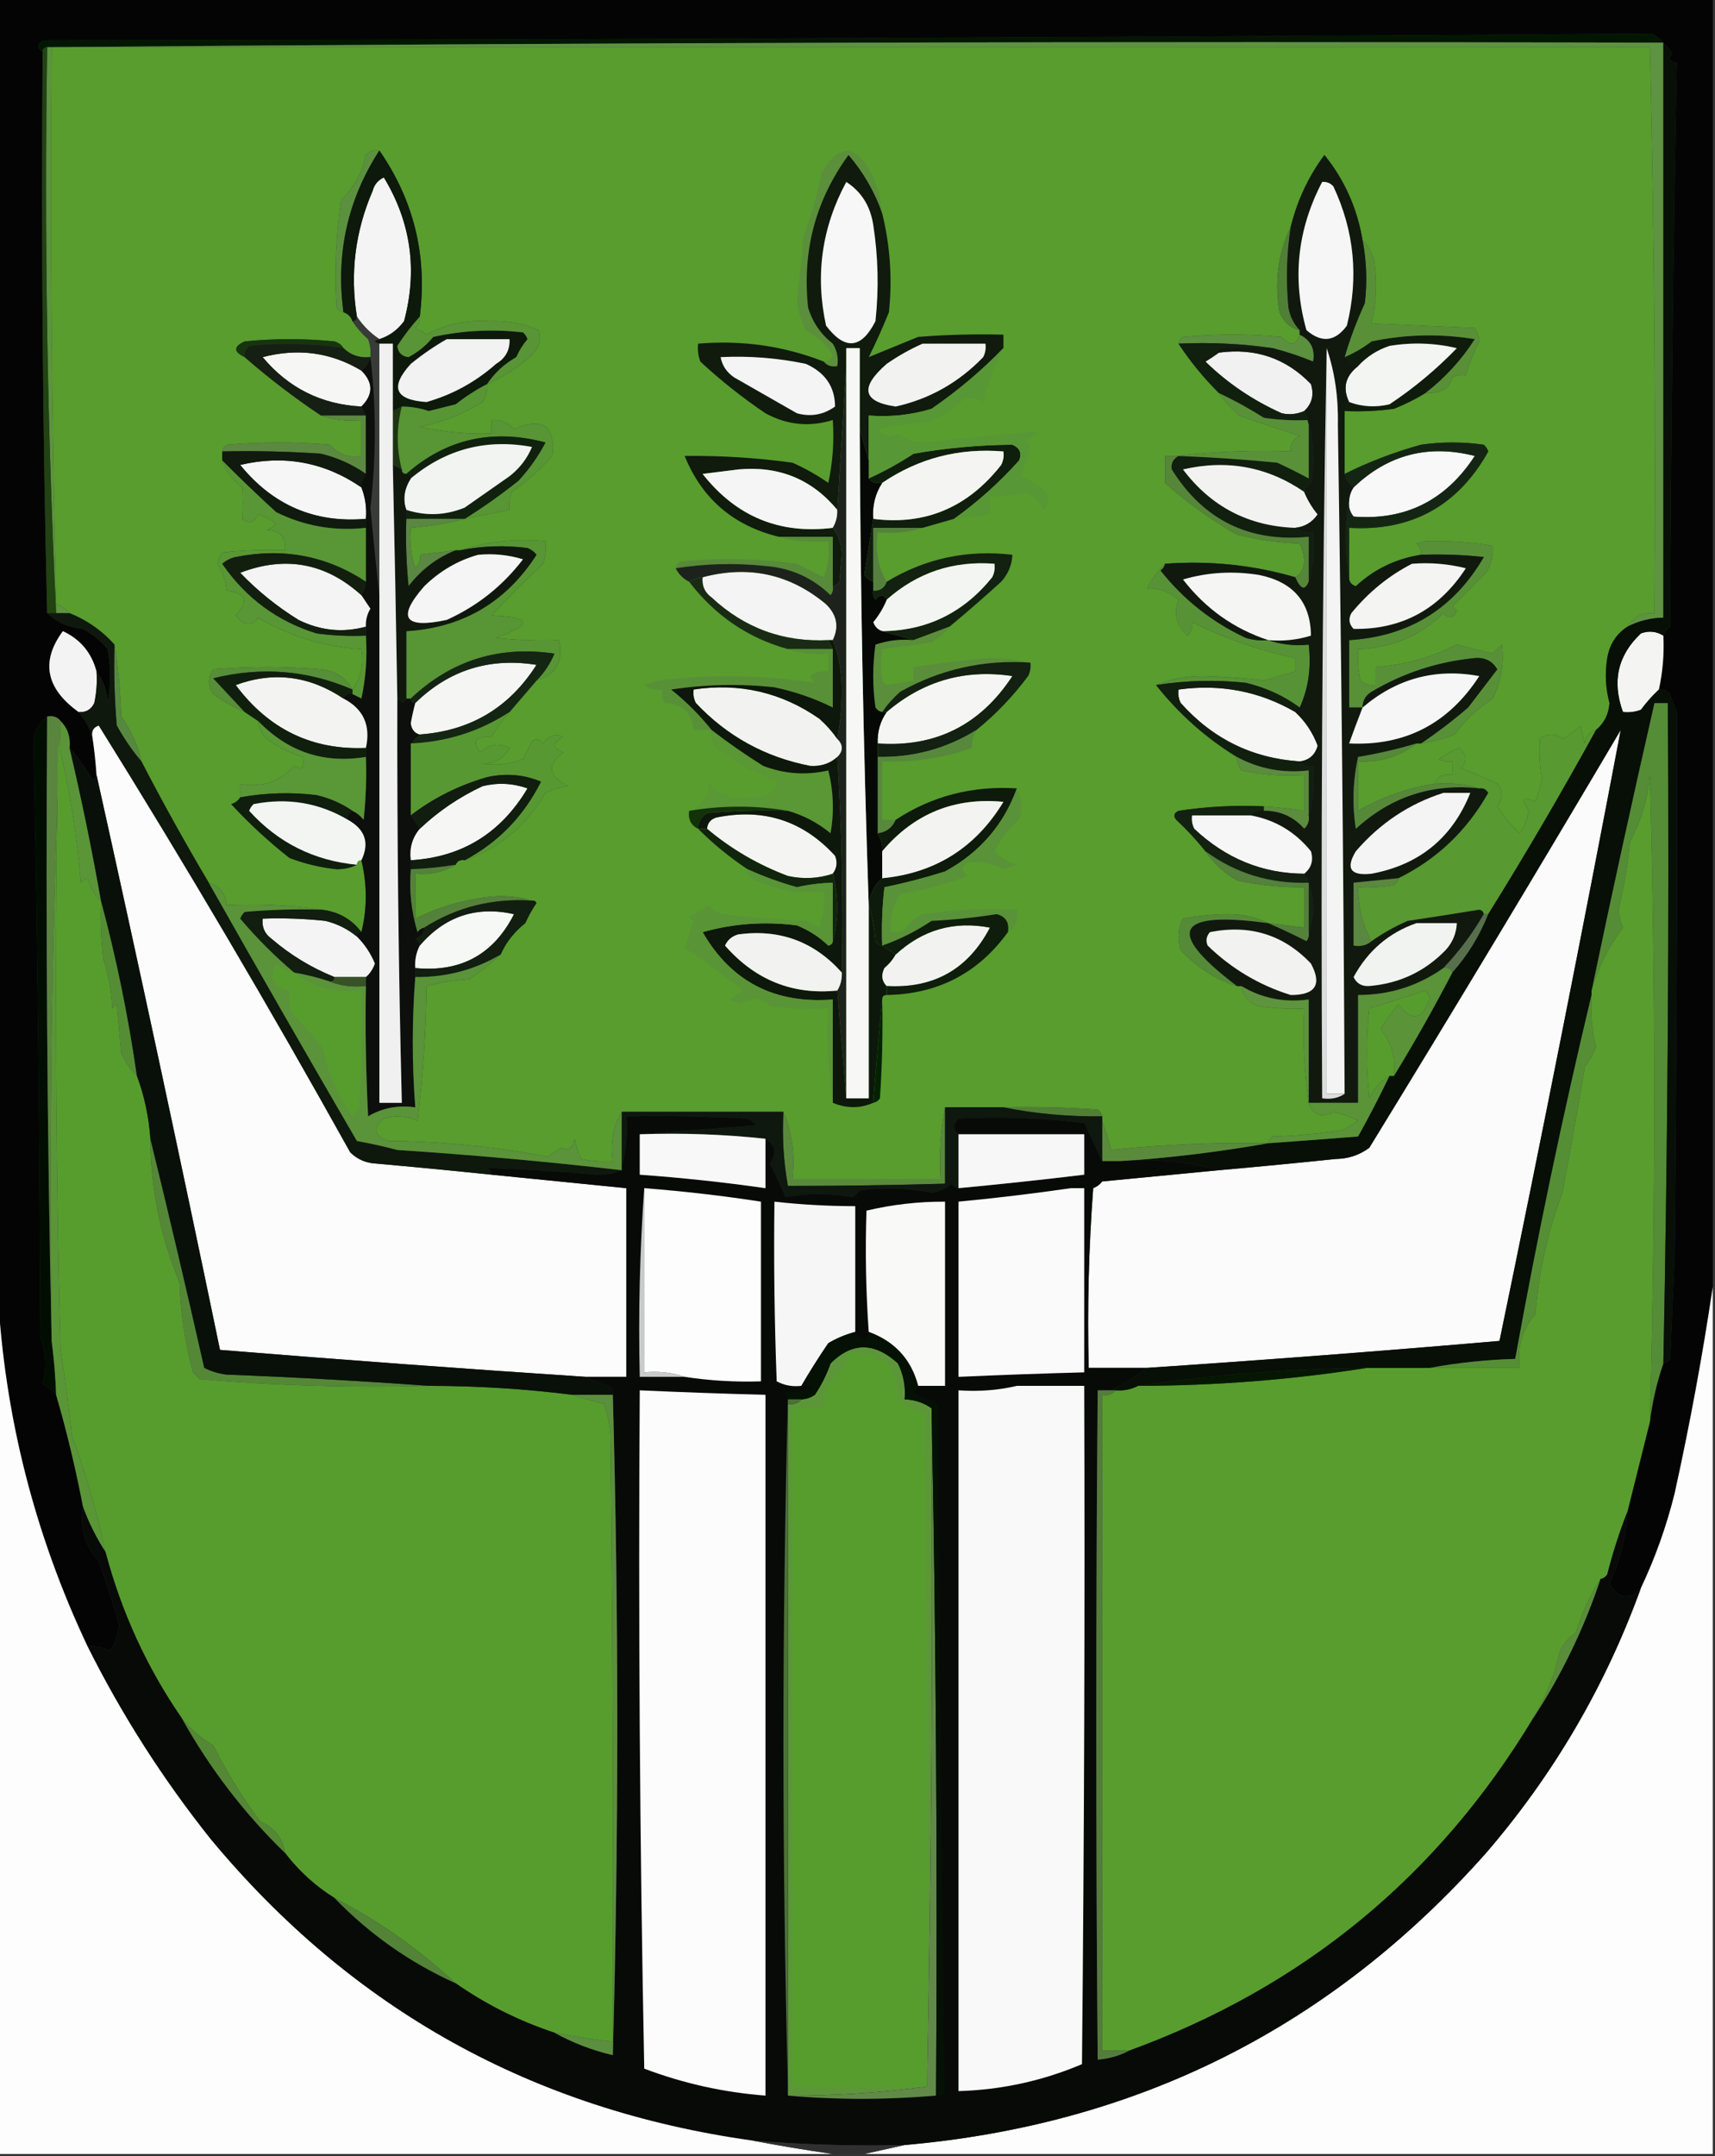 <?xml version="1.0" encoding="UTF-8"?>
<!DOCTYPE svg PUBLIC "-//W3C//DTD SVG 1.1//EN" "http://www.w3.org/Graphics/SVG/1.1/DTD/svg11.dtd">
<svg xmlns="http://www.w3.org/2000/svg" version="1.1" width="382px" height="480px" style="shape-rendering:geometricPrecision; text-rendering:geometricPrecision; image-rendering:optimizeQuality; fill-rule:evenodd; clip-rule:evenodd" xmlns:xlink="http://www.w3.org/1999/xlink">
<rect width="100%" height="100%" fill="#333333" stroke="none"/>
<g><path style="opacity:1" fill="#040405" d="M -0.5,-0.5 C 126.833,-0.5 254.167,-0.5 381.5,-0.5C 381.5,95.167 381.5,190.833 381.5,286.5C 379.226,301.795 376.393,317.129 373,332.5C 371.163,339.853 368.663,346.853 365.5,353.5C 362.856,356.332 360.523,355.999 358.5,352.5C 360.867,347.405 362.2,342.071 362.5,336.5C 364.156,329.86 365.822,323.193 367.5,316.5C 368.044,312.065 369.044,307.732 370.5,303.5C 371.117,303.389 371.617,303.056 372,302.5C 372.333,294.833 372.667,287.167 373,279.5C 373.439,238.824 373.606,198.491 373.5,158.5C 372.902,157.205 372.402,155.872 372,154.5C 371.329,153.748 370.496,153.414 369.5,153.5C 370.36,149.566 370.693,145.566 370.5,141.5C 370.783,140.711 371.283,140.044 372,139.5C 372.17,97.596 372.67,55.762 373.5,14C 371.699,13.683 371.366,13.016 372.5,12C 371.934,11.005 371.267,10.172 370.5,9.5C 369.828,8.733 368.995,8.066 368,7.5C 248.57,8.332 129.07,8.832 9.5,9C 8.226,9.977 8.226,10.811 9.5,11.5C 9.168,53.337 9.501,95.003 10.5,136.5C 12.667,138.511 15.334,139.678 18.5,140C 20.609,141.141 22.442,142.641 24,144.5C 24.667,148.5 24.667,152.5 24,156.5C 23.844,153.809 23.011,151.476 21.5,149.5C 20.41,145.315 17.91,142.315 14,140.5C 9.034,147.236 10.201,153.236 17.5,158.5C 18.767,160.039 19.767,161.706 20.5,163.5C 20.963,166.482 21.296,169.482 21.5,172.5C 21.44,173.043 21.107,173.376 20.5,173.5C 19.057,170.923 17.39,168.59 15.5,166.5C 15.741,164.102 15.074,162.102 13.5,160.5C 12.791,159.596 11.791,159.263 10.5,159.5C 9.053,160.622 8.053,162.122 7.5,164C 8.331,208.429 8.831,252.929 9,297.5C 10.255,301.041 10.422,304.541 9.5,308C 10.691,308.698 11.691,309.531 12.5,310.5C 14.861,318.618 16.861,326.951 18.5,335.5C 17.736,340.14 18.903,344.14 22,347.5C 23.604,352.073 25.104,356.739 26.5,361.5C 26.43,363.709 25.764,365.709 24.5,367.5C 22.929,366.691 21.262,366.357 19.5,366.5C 7.642,341.401 0.975,315.068 -0.5,287.5C -0.5,191.5 -0.5,95.5 -0.5,-0.5 Z"/></g>
<g><path style="opacity:1" fill="#021700" d="M 370.5,9.5 C 250.332,9.167 130.332,9.5 10.5,10.5C 9.833,10.5 9.5,10.833 9.5,11.5C 8.226,10.811 8.226,9.977 9.5,9C 129.07,8.832 248.57,8.332 368,7.5C 368.995,8.066 369.828,8.733 370.5,9.5 Z"/></g>
<g><path style="opacity:1" fill="#5e9341" d="M 370.5,9.5 C 370.5,52.167 370.5,94.833 370.5,137.5C 367.659,137.56 364.993,138.226 362.5,139.5C 363.784,137.386 365.784,136.386 368.5,136.5C 368.811,94.476 368.478,52.476 367.5,10.5C 248.833,10.5 130.167,10.5 11.5,10.5C 11.167,51.839 11.5,93.172 12.5,134.5C 13.739,134.942 14.739,135.609 15.5,136.5C 14.5,136.5 13.5,136.5 12.5,136.5C 10.514,94.719 9.848,52.719 10.5,10.5C 130.332,9.5 250.332,9.167 370.5,9.5 Z"/></g>
<g><path style="opacity:1" fill="#589d2e" d="M 362.5,139.5 C 360.016,141.12 358.516,143.453 358,146.5C 357.454,149.855 357.621,153.188 358.5,156.5C 358.333,158.978 357.333,160.978 355.5,162.5C 354.069,162.881 353.236,163.881 353,165.5C 352.667,164.167 352.333,162.833 352,161.5C 350.846,162.743 349.512,163.743 348,164.5C 346.333,163.167 344.667,163.167 343,164.5C 342.791,167.777 342.958,170.777 343.5,173.5C 343.101,175.197 342.601,176.863 342,178.5C 339.248,177.142 338.748,177.809 340.5,180.5C 340.224,182.33 339.557,183.997 338.5,185.5C 336.587,183.709 334.92,181.709 333.5,179.5C 334.833,177.833 334.833,176.167 333.5,174.5C 330.885,173.238 328.218,172.072 325.5,171C 326.849,169.365 326.682,167.865 325,166.5C 323.391,167.147 321.891,167.98 320.5,169C 321.448,169.483 322.448,169.649 323.5,169.5C 323.5,170.5 323.5,171.5 323.5,172.5C 321.517,172.157 320.183,172.824 319.5,174.5C 313.431,175.443 307.764,177.443 302.5,180.5C 302.5,176.833 302.5,173.167 302.5,169.5C 307.446,169.738 311.779,168.404 315.5,165.5C 315.833,165.5 316.167,165.5 316.5,165.5C 319.067,165.145 321.567,164.479 324,163.5C 326.366,160.299 329.2,157.633 332.5,155.5C 334.397,151.535 335.063,147.535 334.5,143.5C 333.833,144.167 333.167,144.833 332.5,145.5C 329.833,144.833 327.167,144.167 324.5,143.5C 318.815,146.345 312.815,148.012 306.5,148.5C 306.5,149.833 306.5,151.167 306.5,152.5C 305.178,152.67 304.011,152.337 303,151.5C 302.503,149.19 302.337,146.857 302.5,144.5C 309.989,144.247 316.323,141.58 321.5,136.5C 322.675,137.855 323.675,137.688 324.5,136C 324.167,135.667 323.833,135.333 323.5,135C 326,132.5 328.5,130 331,127.5C 332.128,125.655 332.628,123.655 332.5,121.5C 327.469,120.632 322.469,120.298 317.5,120.5C 316.833,120.667 316.167,120.833 315.5,121C 316.252,121.671 316.586,122.504 316.5,123.5C 310.919,124.374 306.086,126.708 302,130.5C 300.97,130.164 300.47,129.497 300.5,128.5C 300.5,124.833 300.5,121.167 300.5,117.5C 314.361,118.313 324.695,112.646 331.5,100.5C 331.291,99.914 330.957,99.414 330.5,99C 325.833,98.333 321.167,98.333 316.5,99C 310.545,100.654 304.878,102.82 299.5,105.5C 299.5,100.833 299.5,96.167 299.5,91.5C 303.182,91.665 306.848,91.499 310.5,91C 312.97,90.011 315.303,88.845 317.5,87.5C 320.958,87.631 322.958,86.464 323.5,84C 324.448,83.517 325.448,83.35 326.5,83.5C 327.252,80.91 328.252,78.41 329.5,76C 329.415,74.893 329.081,73.893 328.5,73C 320.833,72.667 313.167,72.333 305.5,72C 306.635,67.252 306.802,62.419 306,57.5C 305.392,55.934 304.558,54.6 303.5,53.5C 302.311,46.374 299.478,40.041 295,34.5C 291.453,39.288 288.953,44.622 287.5,50.5C 284.665,56.429 283.831,62.762 285,69.5C 285.876,71.635 287.376,72.969 289.5,73.5C 289.5,73.833 289.5,74.167 289.5,74.5C 288.64,76.97 287.306,77.137 285.5,75C 278.167,74.333 270.833,74.333 263.5,75C 262.944,75.383 262.611,75.883 262.5,76.5C 265.068,80.413 268.068,84.08 271.5,87.5C 272.765,89.271 274.265,90.938 276,92.5C 280.527,94.086 285.027,95.586 289.5,97C 288.027,97.71 287.36,98.876 287.5,100.5C 278.983,100.174 270.65,100.507 262.5,101.5C 261.5,101.5 260.5,101.5 259.5,101.5C 259.5,103.5 259.5,105.5 259.5,107.5C 264.341,111.814 269.674,115.647 275.5,119C 280.083,120.145 284.749,120.811 289.5,121C 290.108,122.231 290.441,123.564 290.5,125C 290.392,126.681 289.725,127.848 288.5,128.5C 279.084,125.762 269.417,124.762 259.5,125.5C 257.948,127.035 256.615,128.869 255.5,131C 257.933,130.786 260.266,131.619 262.5,133.5C 261.33,136.531 261.997,139.197 264.5,141.5C 265.386,140.675 265.719,139.675 265.5,138.5C 272.875,142.112 280.542,144.779 288.5,146.5C 288.5,147.5 288.5,148.5 288.5,149.5C 286.174,150.151 283.841,150.818 281.5,151.5C 277.021,150.929 272.521,150.596 268,150.5C 264.098,150.512 260.598,151.179 257.5,152.5C 262.602,158.941 268.602,164.274 275.5,168.5C 275.539,169.583 275.873,170.583 276.5,171.5C 281.12,172.493 285.786,172.827 290.5,172.5C 290.5,175.167 290.5,177.833 290.5,180.5C 287.518,180.037 284.518,179.704 281.5,179.5C 275.107,179.207 268.773,179.54 262.5,180.5C 261.479,181.002 261.312,181.668 262,182.5C 264.372,184.703 266.539,187.037 268.5,189.5C 270.288,192.117 272.622,194.284 275.5,196C 280.448,197.05 285.448,197.55 290.5,197.5C 290.5,200.5 290.5,203.5 290.5,206.5C 287.833,206.167 285.167,205.833 282.5,205.5C 279.913,204.184 276.913,203.517 273.5,203.5C 270.113,203.539 266.78,203.872 263.5,204.5C 262.353,206.765 262.186,209.098 263,211.5C 266.588,215.34 270.755,218.007 275.5,219.5C 275.833,219.5 276.167,219.5 276.5,219.5C 276.916,221.752 278.249,223.252 280.5,224C 283.817,224.498 287.15,224.665 290.5,224.5C 290.175,231.687 290.509,238.687 291.5,245.5C 292.527,248.26 294.36,248.927 297,247.5C 298.92,247.938 300.754,248.605 302.5,249.5C 301.5,250.167 300.5,250.833 299.5,251.5C 294.198,252.329 288.864,252.829 283.5,253C 282.944,253.383 282.611,253.883 282.5,254.5C 270.718,254.271 259.051,254.771 247.5,256C 246.883,253.723 246.216,251.556 245.5,249.5C 245.5,249.167 245.5,248.833 245.5,248.5C 245.389,247.883 245.056,247.383 244.5,247C 237.508,246.5 230.508,246.334 223.5,246.5C 219.167,246.5 214.833,246.5 210.5,246.5C 209.512,251.64 209.179,256.974 209.5,262.5C 198.5,262.5 187.5,262.5 176.5,262.5C 177.108,257.056 176.442,252.056 174.5,247.5C 162.5,247.5 150.5,247.5 138.5,247.5C 136.586,250.684 135.92,254.351 136.5,258.5C 134.143,258.663 131.81,258.497 129.5,258C 128.773,256.601 128.273,255.101 128,253.5C 127.558,255.679 126.558,256.345 125,255.5C 124,256.167 123,256.833 122,257.5C 110.372,255.252 98.539,254.085 86.5,254C 83.18,252.739 82.846,251.072 85.5,249C 88.099,248.231 90.599,248.398 93,249.5C 94.229,239.559 94.896,229.559 95,219.5C 98.076,218.712 101.242,218.212 104.5,218C 107.069,216.241 109.403,214.407 111.5,212.5C 112.713,209.775 114.546,207.441 117,205.5C 117.707,203.919 118.54,202.419 119.5,201C 119.272,200.601 118.938,200.435 118.5,200.5C 114.689,199.355 110.689,199.188 106.5,200C 101.537,200.822 96.871,202.322 92.5,204.5C 92.5,201.167 92.5,197.833 92.5,194.5C 95.829,194.785 98.829,194.118 101.5,192.5C 101.842,191.662 102.508,191.328 103.5,191.5C 111.22,188.798 117.22,183.798 121.5,176.5C 123.078,175.702 124.744,175.202 126.5,175C 122.059,172.725 121.726,170.225 125.5,167.5C 122.972,166.483 122.972,165.316 125.5,164C 123.633,163.289 122.133,163.789 121,165.5C 120.282,164.549 119.449,164.383 118.5,165C 117.833,166.333 117.167,167.667 116.5,169C 113.558,170.124 110.558,170.458 107.5,170C 110.229,169.995 112.229,168.829 113.5,166.5C 111.159,165.288 108.993,165.622 107,167.5C 105.017,165.003 105.85,163.836 109.5,164C 110.665,162.008 111.998,160.175 113.5,158.5C 115.5,156.167 117.5,153.833 119.5,151.5C 123.918,150.17 125.585,147.17 124.5,142.5C 119.821,142.666 115.155,142.499 110.5,142C 118.814,139.002 118.481,137.335 109.5,137C 113.151,133.07 116.984,129.236 121,125.5C 121.494,123.866 121.66,122.199 121.5,120.5C 114.745,119.877 108.412,120.544 102.5,122.5C 102.167,122.5 101.833,122.5 101.5,122.5C 98.833,122.833 96.167,123.167 93.5,123.5C 93.719,124.675 93.386,125.675 92.5,126.5C 91.516,123.572 91.183,120.572 91.5,117.5C 95.684,117.149 99.684,116.482 103.5,115.5C 106.833,114.833 110.167,114.167 113.5,113.5C 113.343,112.127 113.51,110.793 114,109.5C 117.297,107.205 120.297,104.538 123,101.5C 123.768,94.789 120.935,92.789 114.5,95.5C 113.15,94.05 111.484,93.383 109.5,93.5C 109.5,94.5 109.5,95.5 109.5,96.5C 104.101,96.691 98.767,96.191 93.5,95C 98.457,94.026 103.124,92.192 107.5,89.5C 108.246,88.264 108.579,86.93 108.5,85.5C 112.373,83.808 115.873,81.475 119,78.5C 120.187,76.956 120.52,75.289 120,73.5C 116.531,71.997 112.864,71.33 109,71.5C 104.002,71.139 99.336,72.139 95,74.5C 94.25,73.874 93.416,73.374 92.5,73C 93.252,72.329 93.586,71.496 93.5,70.5C 95.212,56.98 92.212,44.646 84.5,33.5C 83.325,33.281 82.325,33.614 81.5,34.5C 80.69,38.457 78.857,41.79 76,44.5C 74.811,52.474 74.478,60.474 75,68.5C 75.383,69.056 75.883,69.389 76.5,69.5C 77.5,69.833 78.167,70.5 78.5,71.5C 79.458,72.962 80.624,74.295 82,75.5C 82.49,76.793 82.657,78.127 82.5,79.5C 80.142,79.748 78.142,79.081 76.5,77.5C 76.082,76.778 75.416,76.278 74.5,76C 67.833,75.333 61.167,75.333 54.5,76C 51.982,77.14 51.982,78.306 54.5,79.5C 59.834,84.154 65.501,88.488 71.5,92.5C 74.287,93.477 77.287,93.81 80.5,93.5C 80.5,96.167 80.5,98.833 80.5,101.5C 77.654,101.97 75.321,101.137 73.5,99C 65.833,98.333 58.167,98.333 50.5,99C 49.944,99.383 49.611,99.883 49.5,100.5C 49.5,101.167 49.5,101.833 49.5,102.5C 50.373,104.886 51.873,106.886 54,108.5C 54.155,110.856 54.155,113.189 54,115.5C 55.406,116.668 56.572,116.335 57.5,114.5C 58.931,114.977 60.264,115.643 61.5,116.5C 60.975,117.192 60.308,117.692 59.5,118C 62.447,118.112 63.78,119.612 63.5,122.5C 58.822,122.334 54.155,122.501 49.5,123C 48.941,123.725 48.608,124.558 48.5,125.5C 49.651,127.325 50.318,129.325 50.5,131.5C 54.82,131.959 55.487,133.792 52.5,137C 54.365,139.365 56.032,139.532 57.5,137.5C 64.63,141.68 72.297,144.013 80.5,144.5C 81.055,148.012 80.388,151.012 78.5,153.5C 77.039,150.824 74.706,149.324 71.5,149C 63.5,148.333 55.5,148.333 47.5,149C 46.24,150.814 46.24,152.647 47.5,154.5C 49.725,156.11 52.059,157.443 54.5,158.5C 55.5,159.167 56.5,159.833 57.5,160.5C 57.628,162.09 58.295,163.423 59.5,164.5C 61.982,166.344 64.649,167.677 67.5,168.5C 67.881,170.942 67.214,171.609 65.5,170.5C 62.334,174.077 58.334,175.41 53.5,174.5C 53.5,175.5 53.5,176.5 53.5,177.5C 53.083,178.222 52.416,178.722 51.5,179C 55.533,183.368 59.866,187.368 64.5,191C 67.9,192.285 71.4,193.119 75,193.5C 76.707,193.492 78.207,193.158 79.5,192.5C 79.5,191.833 79.833,191.5 80.5,191.5C 81.802,196.933 81.802,202.266 80.5,207.5C 78.272,204.55 75.272,202.884 71.5,202.5C 64.687,201.509 57.687,201.175 50.5,201.5C 50.262,198.931 48.929,197.265 46.5,196.5C 41.234,187.634 36.234,178.634 31.5,169.5C 30.684,165.853 29.184,162.52 27,159.5C 26.827,153.984 26.327,148.651 25.5,143.5C 22.72,140.388 19.387,138.055 15.5,136.5C 14.739,135.609 13.739,134.942 12.5,134.5C 11.5,93.172 11.167,51.839 11.5,10.5C 130.167,10.5 248.833,10.5 367.5,10.5C 368.478,52.476 368.811,94.476 368.5,136.5C 365.784,136.386 363.784,137.386 362.5,139.5 Z"/></g>
<g><path style="opacity:1" fill="#f3f4f3" d="M 84.5,75.5 C 82.5,74.167 80.833,72.5 79.5,70.5C 77.941,60.85 79.107,51.517 83,42.5C 83.368,41.09 84.201,40.09 85.5,39.5C 91.544,49.476 93.044,60.143 90,71.5C 88.549,73.464 86.716,74.797 84.5,75.5 Z"/></g>
<g><path style="opacity:1" fill="#5b8f3b" d="M 196.5,47.5 C 194.848,42.748 192.348,38.414 189,34.5C 181.642,44.593 178.642,55.926 180,68.5C 181.014,71.772 182.848,74.439 185.5,76.5C 186.452,78.045 186.785,79.712 186.5,81.5C 185.209,81.737 184.209,81.404 183.5,80.5C 184.497,80.53 185.164,80.03 185.5,79C 183.971,76.636 181.971,74.803 179.5,73.5C 178.368,71.306 177.701,68.973 177.5,66.5C 178.15,61.851 178.65,57.184 179,52.5C 180.718,48.005 182.051,43.338 183,38.5C 186.825,31.982 190.492,31.982 194,38.5C 195.43,41.353 196.263,44.353 196.5,47.5 Z"/></g>
<g><path style="opacity:1" fill="#5b913e" d="M 84.5,33.5 C 77.43,44.453 74.763,56.453 76.5,69.5C 75.883,69.389 75.383,69.056 75,68.5C 74.478,60.474 74.811,52.474 76,44.5C 78.857,41.79 80.69,38.457 81.5,34.5C 82.325,33.614 83.325,33.281 84.5,33.5 Z"/></g>
<g><path style="opacity:1" fill="#0d190b" d="M 84.5,33.5 C 92.212,44.646 95.212,56.98 93.5,70.5C 91.683,72.492 90.016,74.659 88.5,77C 88.667,78.5 89.5,79.333 91,79.5C 93.112,78.392 94.946,76.892 96.5,75C 103.11,73.559 109.776,73.226 116.5,74C 116.957,74.414 117.291,74.914 117.5,75.5C 116.469,76.7 115.635,78.034 115,79.5C 112.336,80.998 110.17,82.998 108.5,85.5C 106.068,86.75 103.734,88.25 101.5,90C 99.5,90.5 97.5,91 95.5,91.5C 93.547,90.844 91.547,90.511 89.5,90.5C 88.833,90.833 88.167,91.167 87.5,91.5C 87.5,86.5 87.5,81.5 87.5,76.5C 86.5,76.5 85.5,76.5 84.5,76.5C 83.167,76.167 83.167,75.833 84.5,75.5C 86.716,74.797 88.549,73.464 90,71.5C 93.044,60.143 91.544,49.476 85.5,39.5C 84.201,40.09 83.368,41.09 83,42.5C 79.107,51.517 77.941,60.85 79.5,70.5C 79.5,71.167 79.167,71.5 78.5,71.5C 78.167,70.5 77.5,69.833 76.5,69.5C 74.763,56.453 77.43,44.453 84.5,33.5 Z"/></g>
<g><path style="opacity:1" fill="#507f36" d="M 287.5,50.5 C 286.591,56.478 286.425,62.478 287,68.5C 287.366,70.452 288.199,72.118 289.5,73.5C 287.376,72.969 285.876,71.635 285,69.5C 283.831,62.762 284.665,56.429 287.5,50.5 Z"/></g>
<g><path style="opacity:1" fill="#599436" d="M 93.5,70.5 C 93.586,71.496 93.252,72.329 92.5,73C 93.416,73.374 94.25,73.874 95,74.5C 99.336,72.139 104.002,71.139 109,71.5C 112.864,71.33 116.531,71.997 120,73.5C 120.52,75.289 120.187,76.956 119,78.5C 115.873,81.475 112.373,83.808 108.5,85.5C 110.17,82.998 112.336,80.998 115,79.5C 115.635,78.034 116.469,76.7 117.5,75.5C 117.291,74.914 116.957,74.414 116.5,74C 109.776,73.226 103.11,73.559 96.5,75C 94.946,76.892 93.112,78.392 91,79.5C 89.5,79.333 88.667,78.5 88.5,77C 90.016,74.659 91.683,72.492 93.5,70.5 Z"/></g>
<g><path style="opacity:1" fill="#5b903e" d="M 289.5,74.5 C 291.975,75.687 292.975,77.687 292.5,80.5C 289.619,79.317 286.619,78.317 283.5,77.5C 276.687,76.509 269.687,76.175 262.5,76.5C 262.611,75.883 262.944,75.383 263.5,75C 270.833,74.333 278.167,74.333 285.5,75C 287.306,77.137 288.64,76.97 289.5,74.5 Z"/></g>
<g><path style="opacity:1" fill="#16350e" d="M 76.5,77.5 C 69.536,76.447 62.536,76.28 55.5,77C 54.748,77.671 54.414,78.504 54.5,79.5C 51.982,78.306 51.982,77.14 54.5,76C 61.167,75.333 67.833,75.333 74.5,76C 75.416,76.278 76.082,76.778 76.5,77.5 Z"/></g>
<g><path style="opacity:1" fill="#0f1c0c" d="M 317.5,87.5 C 315.303,88.845 312.97,90.011 310.5,91C 306.848,91.499 303.182,91.665 299.5,91.5C 299.833,90.833 300.167,90.167 300.5,89.5C 303.408,90.569 306.408,90.736 309.5,90C 314.963,86.369 319.963,82.202 324.5,77.5C 319.533,76.338 314.533,76.171 309.5,77C 306.767,77.904 304.433,79.404 302.5,81.5C 301.5,80.833 300.5,80.167 299.5,79.5C 301.609,78.609 303.609,77.442 305.5,76C 313.142,74.403 320.808,74.237 328.5,75.5C 325.492,80.172 321.825,84.172 317.5,87.5 Z"/></g>
<g><path style="opacity:1" fill="#f1f2f1" d="M 99.5,75.5 C 104.167,75.5 108.833,75.5 113.5,75.5C 113.607,77.903 112.607,79.737 110.5,81C 105.944,85.026 100.778,87.86 95,89.5C 87.954,89.025 86.787,86.192 91.5,81C 94.07,78.913 96.737,77.08 99.5,75.5 Z"/></g>
<g><path style="opacity:1" fill="#101a0d" d="M 196.5,47.5 C 198.279,54.735 198.779,62.068 198,69.5C 196.578,73.02 195.078,76.353 193.5,79.5C 197.105,78.037 200.771,76.537 204.5,75C 210.825,74.501 217.158,74.334 223.5,74.5C 223.5,75.5 223.5,76.5 223.5,77.5C 218.676,82.481 213.343,86.981 207.5,91C 202.964,92.379 198.297,92.879 193.5,92.5C 193.5,95.833 193.5,99.167 193.5,102.5C 192.833,100.167 192.167,97.833 191.5,95.5C 191.5,89.5 191.5,83.5 191.5,77.5C 190.5,77.5 189.5,77.5 188.5,77.5C 188.5,78.833 188.5,80.167 188.5,81.5C 187.833,92.167 187.167,102.833 186.5,113.5C 180.846,106.681 173.512,103.681 164.5,104.5C 161.833,104.833 159.167,105.167 156.5,105.5C 163.959,114.983 173.625,118.983 185.5,117.5C 186.794,119.048 187.461,121.048 187.5,123.5C 187.333,125.5 187.167,127.5 187,129.5C 186.617,130.056 186.117,130.389 185.5,130.5C 185.5,126.833 185.5,123.167 185.5,119.5C 181.5,119.5 177.5,119.5 173.5,119.5C 163.379,117.04 156.379,111.04 152.5,101.5C 160.536,101.402 168.536,101.902 176.5,103C 179.297,104.233 181.963,105.733 184.5,107.5C 185.493,102.88 185.827,98.214 185.5,93.5C 180.297,95.114 175.297,94.614 170.5,92C 165.379,88.547 160.546,84.714 156,80.5C 155.51,79.207 155.343,77.873 155.5,76.5C 165.301,75.683 174.635,77.017 183.5,80.5C 184.209,81.404 185.209,81.737 186.5,81.5C 186.785,79.712 186.452,78.045 185.5,76.5C 182.848,74.439 181.014,71.772 180,68.5C 178.642,55.926 181.642,44.593 189,34.5C 192.348,38.414 194.848,42.748 196.5,47.5 Z"/></g>
<g><path style="opacity:1" fill="#f6f7f6" d="M 188.5,40.5 C 191.841,42.653 193.841,45.82 194.5,50C 195.614,57.129 195.781,64.296 195,71.5C 191.865,77.7 188.199,78.034 184,72.5C 181.536,61.311 183.036,50.644 188.5,40.5 Z"/></g>
<g><path style="opacity:1" fill="#f2f3f1" d="M 205.5,76.5 C 210.167,76.5 214.833,76.5 219.5,76.5C 219.649,77.552 219.483,78.552 219,79.5C 213.533,85.164 207.033,88.83 199.5,90.5C 192.124,89.444 191.458,86.277 197.5,81C 200.099,79.205 202.766,77.705 205.5,76.5 Z"/></g>
<g><path style="opacity:1" fill="#f3f5f3" d="M 300.5,89.5 C 298.993,86.382 299.66,83.715 302.5,81.5C 304.433,79.404 306.767,77.904 309.5,77C 314.533,76.171 319.533,76.338 324.5,77.5C 319.963,82.202 314.963,86.369 309.5,90C 306.408,90.736 303.408,90.569 300.5,89.5 Z"/></g>
<g><path style="opacity:1" fill="#f6f6f5" d="M 80.5,82.5 C 83.167,85.167 83.167,87.833 80.5,90.5C 71.567,90.034 64.234,86.367 58.5,79.5C 66.393,77.442 73.727,78.442 80.5,82.5 Z"/></g>
<g><path style="opacity:1" fill="#f0f1f0" d="M 271.5,78.5 C 279.624,77.411 286.457,79.744 292,85.5C 292.743,87.874 292.243,89.874 290.5,91.5C 288.863,92.218 287.197,92.385 285.5,92C 279.104,89.144 273.438,85.31 268.5,80.5C 269.602,79.824 270.602,79.158 271.5,78.5 Z"/></g>
<g><path style="opacity:1" fill="#f3f4f3" d="M 160.5,79.5 C 166.909,79.183 173.243,79.683 179.5,81C 183.804,82.929 185.97,86.096 186,90.5C 183.421,92.347 180.588,92.847 177.5,92C 172.833,89.333 168.167,86.667 163.5,84C 161.859,82.871 160.859,81.371 160.5,79.5 Z"/></g>
<g><path style="opacity:1" fill="#111f0f" d="M 262.5,76.5 C 269.687,76.175 276.687,76.509 283.5,77.5C 273.58,76.954 269.58,77.287 271.5,78.5C 270.602,79.158 269.602,79.824 268.5,80.5C 273.438,85.31 279.104,89.144 285.5,92C 287.197,92.385 288.863,92.218 290.5,91.5C 292.533,96.54 293.033,101.873 292,107.5C 291.283,108.044 290.783,108.711 290.5,109.5C 282.323,103.898 273.323,102.231 263.5,104.5C 269.768,112.801 278.101,117.134 288.5,117.5C 289.568,118.434 290.901,118.768 292.5,118.5C 292.815,122.371 292.482,126.038 291.5,129.5C 291.5,126.167 291.5,122.833 291.5,119.5C 278.203,120.768 268.036,115.768 261,104.5C 260.761,103.212 261.261,102.212 262.5,101.5C 269.844,101.779 277.177,102.279 284.5,103C 286.933,104.13 289.266,105.296 291.5,106.5C 291.5,102.167 291.5,97.833 291.5,93.5C 288.15,93.665 284.817,93.498 281.5,93C 278.297,90.971 274.963,89.138 271.5,87.5C 268.068,84.08 265.068,80.413 262.5,76.5 Z"/></g>
<g><path style="opacity:1" fill="#599037" d="M 303.5,53.5 C 304.558,54.6 305.392,55.934 306,57.5C 306.802,62.419 306.635,67.252 305.5,72C 313.167,72.333 320.833,72.667 328.5,73C 329.081,73.893 329.415,74.893 329.5,76C 328.252,78.41 327.252,80.91 326.5,83.5C 325.448,83.35 324.448,83.517 323.5,84C 322.958,86.464 320.958,87.631 317.5,87.5C 321.825,84.172 325.492,80.172 328.5,75.5C 320.808,74.237 313.142,74.403 305.5,76C 303.609,77.442 301.609,78.609 299.5,79.5C 300.673,75.467 302.173,71.467 304,67.5C 304.564,62.806 304.397,58.14 303.5,53.5 Z"/></g>
<g><path style="opacity:1" fill="#151f13" d="M 76.5,77.5 C 78.142,79.081 80.142,79.748 82.5,79.5C 82.218,80.778 81.551,81.778 80.5,82.5C 73.727,78.442 66.393,77.442 58.5,79.5C 64.234,86.367 71.567,90.034 80.5,90.5C 80.833,91.167 81.167,91.833 81.5,92.5C 78.167,92.5 74.833,92.5 71.5,92.5C 65.501,88.488 59.834,84.154 54.5,79.5C 54.414,78.504 54.748,77.671 55.5,77C 62.536,76.28 69.536,76.447 76.5,77.5 Z"/></g>
<g><path style="opacity:1" fill="#1e3512" d="M 89.5,90.5 C 88.296,95.156 88.296,99.823 89.5,104.5C 88.833,104.167 88.167,103.833 87.5,103.5C 87.5,99.5 87.5,95.5 87.5,91.5C 88.167,91.167 88.833,90.833 89.5,90.5 Z"/></g>
<g><path style="opacity:1" fill="#589535" d="M 108.5,85.5 C 108.579,86.93 108.246,88.264 107.5,89.5C 103.124,92.192 98.457,94.026 93.5,95C 98.767,96.191 104.101,96.691 109.5,96.5C 109.5,95.5 109.5,94.5 109.5,93.5C 111.484,93.383 113.15,94.05 114.5,95.5C 120.935,92.789 123.768,94.789 123,101.5C 120.297,104.538 117.297,107.205 114,109.5C 113.51,110.793 113.343,112.127 113.5,113.5C 110.167,114.167 106.833,114.833 103.5,115.5C 107.609,112.934 111.609,110.101 115.5,107C 117.869,104.43 119.869,101.596 121.5,98.5C 109.705,95.364 99.372,97.697 90.5,105.5C 89.833,105.5 89.5,105.167 89.5,104.5C 88.296,99.823 88.296,95.156 89.5,90.5C 91.547,90.511 93.547,90.844 95.5,91.5C 97.5,91 99.5,90.5 101.5,90C 103.734,88.25 106.068,86.75 108.5,85.5 Z"/></g>
<g><path style="opacity:1" fill="#599138" d="M 271.5,87.5 C 274.963,89.138 278.297,90.971 281.5,93C 284.817,93.498 288.15,93.665 291.5,93.5C 291.5,97.833 291.5,102.167 291.5,106.5C 289.266,105.296 286.933,104.13 284.5,103C 277.177,102.279 269.844,101.779 262.5,101.5C 270.65,100.507 278.983,100.174 287.5,100.5C 287.36,98.876 288.027,97.71 289.5,97C 285.027,95.586 280.527,94.086 276,92.5C 274.265,90.938 272.765,89.271 271.5,87.5 Z"/></g>
<g><path style="opacity:1" fill="#383b38" d="M 79.5,70.5 C 80.833,72.5 82.5,74.167 84.5,75.5C 83.167,75.833 83.167,76.167 84.5,76.5C 84.5,95.167 84.5,113.833 84.5,132.5C 83.779,126.144 83.113,119.644 82.5,113C 83.811,101.693 83.811,90.526 82.5,79.5C 82.657,78.127 82.49,76.793 82,75.5C 80.624,74.295 79.458,72.962 78.5,71.5C 79.167,71.5 79.5,71.167 79.5,70.5 Z"/></g>
<g><path style="opacity:1" fill="#10210e" d="M 103.5,115.5 C 99.167,115.5 94.833,115.5 90.5,115.5C 90.5,114.833 90.5,114.167 90.5,113.5C 94.875,114.913 99.209,114.746 103.5,113C 106.833,110.667 110.167,108.333 113.5,106C 115.741,104.261 117.408,102.094 118.5,99.5C 108.381,97.613 99.381,99.946 91.5,106.5C 91.5,105.833 91.167,105.5 90.5,105.5C 99.372,97.697 109.705,95.364 121.5,98.5C 119.869,101.596 117.869,104.43 115.5,107C 111.609,110.101 107.609,112.934 103.5,115.5 Z"/></g>
<g><path style="opacity:1" fill="#f2f4f2" d="M 90.5,113.5 C 89.673,111.206 90.006,108.873 91.5,106.5C 99.381,99.946 108.381,97.613 118.5,99.5C 117.408,102.094 115.741,104.261 113.5,106C 110.167,108.333 106.833,110.667 103.5,113C 99.209,114.746 94.875,114.913 90.5,113.5 Z"/></g>
<g><path style="opacity:1" fill="#f7f8f7" d="M 300.5,111.5 C 300.557,110.391 300.89,109.391 301.5,108.5C 309.148,101.188 318.148,98.854 328.5,101.5C 322.048,111.393 313.048,115.893 301.5,115C 300.663,113.989 300.33,112.822 300.5,111.5 Z"/></g>
<g><path style="opacity:1" fill="#142613" d="M 300.5,128.5 C 299.473,122.659 299.473,116.993 300.5,111.5C 300.33,112.822 300.663,113.989 301.5,115C 313.048,115.893 322.048,111.393 328.5,101.5C 318.148,98.854 309.148,101.188 301.5,108.5C 300.449,107.778 299.782,106.778 299.5,105.5C 304.878,102.82 310.545,100.654 316.5,99C 321.167,98.333 325.833,98.333 330.5,99C 330.957,99.414 331.291,99.914 331.5,100.5C 324.695,112.646 314.361,118.313 300.5,117.5C 300.5,121.167 300.5,124.833 300.5,128.5 Z"/></g>
<g><path style="opacity:1" fill="#5b8940" d="M 71.5,92.5 C 74.833,92.5 78.167,92.5 81.5,92.5C 81.5,96.833 81.5,101.167 81.5,105.5C 78.518,103.407 75.184,101.907 71.5,101C 64.174,100.5 56.841,100.334 49.5,100.5C 49.611,99.883 49.944,99.383 50.5,99C 58.167,98.333 65.833,98.333 73.5,99C 75.321,101.137 77.654,101.97 80.5,101.5C 80.5,98.833 80.5,96.167 80.5,93.5C 77.287,93.81 74.287,93.477 71.5,92.5 Z"/></g>
<g><path style="opacity:1" fill="#101e0d" d="M 212.5,115.5 C 210.167,116.167 207.833,116.833 205.5,117.5C 201.833,117.5 198.167,117.5 194.5,117.5C 194.5,121.5 194.5,125.5 194.5,129.5C 193.711,129.217 193.044,128.717 192.5,128C 193.197,123.836 193.863,119.67 194.5,115.5C 206.063,116.983 215.563,112.983 223,103.5C 223.483,102.552 223.649,101.552 223.5,100.5C 213.611,99.674 204.611,102.007 196.5,107.5C 195.209,107.737 194.209,107.404 193.5,106.5C 196.919,104.954 200.253,103.121 203.5,101C 210.815,99.72 218.148,99.053 225.5,99C 227.158,99.725 227.658,100.892 227,102.5C 222.568,107.44 217.735,111.773 212.5,115.5 Z"/></g>
<g><path style="opacity:1" fill="#f4f5f3" d="M 194.5,115.5 C 194.283,112.579 194.949,109.913 196.5,107.5C 204.611,102.007 213.611,99.674 223.5,100.5C 223.649,101.552 223.483,102.552 223,103.5C 215.563,112.983 206.063,116.983 194.5,115.5 Z"/></g>
<g><path style="opacity:1" fill="#f5f6f5" d="M 80.5,108.5 C 81.369,110.717 81.702,113.05 81.5,115.5C 70.122,116.483 60.789,112.483 53.5,103.5C 63.298,101.203 72.298,102.87 80.5,108.5 Z"/></g>
<g><path style="opacity:1" fill="#f2f3f1" d="M 290.5,109.5 C 291.237,111.305 292.237,112.971 293.5,114.5C 292.312,116.262 290.645,117.262 288.5,117.5C 278.101,117.134 269.768,112.801 263.5,104.5C 273.323,102.231 282.323,103.898 290.5,109.5 Z"/></g>
<g><path style="opacity:1" fill="#f4f5f4" d="M 186.5,113.5 C 186.567,114.959 186.234,116.292 185.5,117.5C 173.625,118.983 163.959,114.983 156.5,105.5C 159.167,105.167 161.833,104.833 164.5,104.5C 173.512,103.681 180.846,106.681 186.5,113.5 Z"/></g>
<g><path style="opacity:1" fill="#589735" d="M 223.5,77.5 C 221.476,81.254 219.976,85.254 219,89.5C 217.612,88.446 216.112,88.28 214.5,89C 212.168,91.168 209.501,92.835 206.5,94C 202.789,94.175 199.122,94.675 195.5,95.5C 196.82,97.27 198.32,97.603 200,96.5C 201.822,98.045 203.989,98.712 206.5,98.5C 214.872,97.551 223.205,96.717 231.5,96C 230.672,96.915 229.672,97.581 228.5,98C 228.957,98.414 229.291,98.914 229.5,99.5C 228.894,101.709 228.227,103.876 227.5,106C 229.448,106.983 231.282,108.15 233,109.5C 233.781,110.944 233.614,112.277 232.5,113.5C 231.605,111.693 230.272,110.36 228.5,109.5C 225.885,110.269 223.219,110.603 220.5,110.5C 220.5,111.833 220.5,113.167 220.5,114.5C 217.833,114.833 215.167,115.167 212.5,115.5C 217.735,111.773 222.568,107.44 227,102.5C 227.658,100.892 227.158,99.725 225.5,99C 218.148,99.053 210.815,99.72 203.5,101C 200.253,103.121 196.919,104.954 193.5,106.5C 193.5,105.167 193.5,103.833 193.5,102.5C 193.5,99.167 193.5,95.833 193.5,92.5C 198.297,92.879 202.964,92.379 207.5,91C 213.343,86.981 218.676,82.481 223.5,77.5 Z"/></g>
<g><path style="opacity:1" fill="#214211" d="M 10.5,10.5 C 9.848,52.719 10.514,94.719 12.5,136.5C 11.833,136.5 11.167,136.5 10.5,136.5C 9.501,95.003 9.168,53.337 9.5,11.5C 9.5,10.833 9.833,10.5 10.5,10.5 Z"/></g>
<g><path style="opacity:1" fill="#568638" d="M 262.5,101.5 C 261.261,102.212 260.761,103.212 261,104.5C 268.036,115.768 278.203,120.768 291.5,119.5C 291.5,122.833 291.5,126.167 291.5,129.5C 290.678,131.55 289.678,131.217 288.5,128.5C 289.725,127.848 290.392,126.681 290.5,125C 290.441,123.564 290.108,122.231 289.5,121C 284.749,120.811 280.083,120.145 275.5,119C 269.674,115.647 264.341,111.814 259.5,107.5C 259.5,105.5 259.5,103.5 259.5,101.5C 260.5,101.5 261.5,101.5 262.5,101.5 Z"/></g>
<g><path style="opacity:1" fill="#101a0e" d="M 49.5,100.5 C 56.841,100.334 64.174,100.5 71.5,101C 75.184,101.907 78.518,103.407 81.5,105.5C 80.89,106.391 80.557,107.391 80.5,108.5C 72.298,102.87 63.298,101.203 53.5,103.5C 60.789,112.483 70.122,116.483 81.5,115.5C 81.5,116.167 81.5,116.833 81.5,117.5C 74.451,118.282 67.784,117.115 61.5,114C 57.381,110.231 53.381,106.397 49.5,102.5C 49.5,101.833 49.5,101.167 49.5,100.5 Z"/></g>
<g><path style="opacity:1" fill="#0c0f0c" d="M 82.5,79.5 C 83.811,90.526 83.811,101.693 82.5,113C 83.113,119.644 83.779,126.144 84.5,132.5C 84.5,170.167 84.5,207.833 84.5,245.5C 86.167,245.5 87.833,245.5 89.5,245.5C 88.757,215.506 88.423,185.506 88.5,155.5C 89.396,156.506 90.062,156.506 90.5,155.5C 90.833,155.5 91.167,155.5 91.5,155.5C 91.5,156.167 91.833,156.5 92.5,156.5C 92.106,157.967 91.773,159.467 91.5,161C 91.684,162.376 92.351,163.209 93.5,163.5C 92.833,164.167 92.167,164.833 91.5,165.5C 91.5,170.833 91.5,176.167 91.5,181.5C 92.167,182.5 92.833,183.5 93.5,184.5C 91.832,186.479 91.166,188.812 91.5,191.5C 91.5,192.167 91.5,192.833 91.5,193.5C 91.121,198.297 91.621,202.964 93,207.5C 93.383,206.944 93.883,206.611 94.5,206.5C 94.423,207.75 93.756,208.583 92.5,209C 93.056,209.383 93.389,209.883 93.5,210.5C 92.699,212.042 92.366,213.708 92.5,215.5C 92.5,216.167 92.5,216.833 92.5,217.5C 91.754,227.191 91.754,236.857 92.5,246.5C 88.649,245.971 85.149,246.638 82,248.5C 81.5,238.839 81.334,229.172 81.5,219.5C 81.5,218.833 81.5,218.167 81.5,217.5C 82.391,216.739 83.058,215.739 83.5,214.5C 82.568,212.235 81.235,210.235 79.5,208.5C 79.5,207.833 79.833,207.5 80.5,207.5C 81.802,202.266 81.802,196.933 80.5,191.5C 82.348,187.649 81.348,184.649 77.5,182.5C 77.328,181.508 77.662,180.842 78.5,180.5C 79.458,180.953 80.292,181.619 81,182.5C 81.499,177.845 81.666,173.179 81.5,168.5C 81.5,167.833 81.5,167.167 81.5,166.5C 82.611,161.475 80.944,157.808 76.5,155.5C 76.842,154.662 77.508,154.328 78.5,154.5C 79.15,154.804 79.817,155.137 80.5,155.5C 81.493,150.88 81.827,146.214 81.5,141.5C 81.5,140.833 81.5,140.167 81.5,139.5C 81.421,138.07 81.754,136.736 82.5,135.5C 81.808,134.482 81.141,133.482 80.5,132.5C 81.11,131.609 81.443,130.609 81.5,129.5C 81.5,125.5 81.5,121.5 81.5,117.5C 81.5,116.833 81.5,116.167 81.5,115.5C 81.702,113.05 81.369,110.717 80.5,108.5C 80.557,107.391 80.89,106.391 81.5,105.5C 81.5,101.167 81.5,96.833 81.5,92.5C 81.167,91.833 80.833,91.167 80.5,90.5C 83.167,87.833 83.167,85.167 80.5,82.5C 81.551,81.778 82.218,80.778 82.5,79.5 Z"/></g>
<g><path style="opacity:1" fill="#599635" d="M 49.5,102.5 C 53.381,106.397 57.381,110.231 61.5,114C 67.784,117.115 74.451,118.282 81.5,117.5C 81.5,121.5 81.5,125.5 81.5,129.5C 72.733,123.713 63.066,121.88 52.5,124C 51.376,124.249 50.376,124.749 49.5,125.5C 54.764,133.121 61.764,138.288 70.5,141C 74.152,141.499 77.818,141.665 81.5,141.5C 81.827,146.214 81.493,150.88 80.5,155.5C 79.817,155.137 79.15,154.804 78.5,154.5C 78.5,154.167 78.5,153.833 78.5,153.5C 80.388,151.012 81.055,148.012 80.5,144.5C 72.297,144.013 64.63,141.68 57.5,137.5C 56.032,139.532 54.365,139.365 52.5,137C 55.487,133.792 54.82,131.959 50.5,131.5C 50.318,129.325 49.651,127.325 48.5,125.5C 48.608,124.558 48.941,123.725 49.5,123C 54.155,122.501 58.822,122.334 63.5,122.5C 63.78,119.612 62.447,118.112 59.5,118C 60.308,117.692 60.975,117.192 61.5,116.5C 60.264,115.643 58.931,114.977 57.5,114.5C 56.572,116.335 55.406,116.668 54,115.5C 54.155,113.189 54.155,110.856 54,108.5C 51.873,106.886 50.373,104.886 49.5,102.5 Z"/></g>
<g><path style="opacity:1" fill="#5a8741" d="M 90.5,115.5 C 94.833,115.5 99.167,115.5 103.5,115.5C 99.684,116.482 95.684,117.149 91.5,117.5C 91.183,120.572 91.516,123.572 92.5,126.5C 93.386,125.675 93.719,124.675 93.5,123.5C 96.167,123.167 98.833,122.833 101.5,122.5C 97.331,124.154 93.831,126.821 91,130.5C 90.501,125.511 90.334,120.511 90.5,115.5 Z"/></g>
<g><path style="opacity:1" fill="#55803f" d="M 205.5,117.5 C 202.375,118.479 199.042,118.813 195.5,118.5C 194.92,122.649 195.586,126.316 197.5,129.5C 197.027,130.906 196.027,131.573 194.5,131.5C 194.5,130.833 194.5,130.167 194.5,129.5C 194.5,125.5 194.5,121.5 194.5,117.5C 198.167,117.5 201.833,117.5 205.5,117.5 Z"/></g>
<g><path style="opacity:1" fill="#122110" d="M 211.5,139.5 C 208.828,140.501 206.162,141.501 203.5,142.5C 201.167,141.833 198.833,141.167 196.5,140.5C 206.479,140.389 214.645,136.389 221,128.5C 221.483,127.552 221.649,126.552 221.5,125.5C 212.321,124.791 204.321,127.458 197.5,133.5C 196.811,132.226 195.977,132.226 195,133.5C 194.536,132.906 194.369,132.239 194.5,131.5C 196.027,131.573 197.027,130.906 197.5,129.5C 206.086,124.315 215.419,122.315 225.5,123.5C 225.392,125.783 224.559,127.783 223,129.5C 219.188,132.969 215.355,136.302 211.5,139.5 Z"/></g>
<g><path style="opacity:1" fill="#f3f4f3" d="M 80.5,132.5 C 81.141,133.482 81.808,134.482 82.5,135.5C 81.754,136.736 81.421,138.07 81.5,139.5C 76.382,140.904 71.382,140.404 66.5,138C 61.708,135.039 57.375,131.539 53.5,127.5C 63.572,123.655 72.572,125.321 80.5,132.5 Z"/></g>
<g><path style="opacity:1" fill="#578a39" d="M 173.5,119.5 C 177.5,119.5 181.5,119.5 185.5,119.5C 185.5,123.167 185.5,126.833 185.5,130.5C 185.631,131.239 185.464,131.906 185,132.5C 180.979,128.601 176.145,126.434 170.5,126C 163.797,125.287 157.13,125.454 150.5,126.5C 150.611,125.883 150.944,125.383 151.5,125C 160.186,124.168 168.853,124.335 177.5,125.5C 179.49,126.498 181.49,127.498 183.5,128.5C 184.48,125.914 184.813,123.247 184.5,120.5C 180.629,120.815 176.962,120.482 173.5,119.5 Z"/></g>
<g><path style="opacity:1" fill="#f3f5f3" d="M 196.5,140.5 C 195.522,140.189 194.855,139.522 194.5,138.5C 195.763,136.971 196.763,135.305 197.5,133.5C 204.321,127.458 212.321,124.791 221.5,125.5C 221.649,126.552 221.483,127.552 221,128.5C 214.645,136.389 206.479,140.389 196.5,140.5 Z"/></g>
<g><path style="opacity:1" fill="#f3f4f3" d="M 185.5,142.5 C 185.167,142.5 184.833,142.5 184.5,142.5C 174.497,142.999 165.831,139.832 158.5,133C 156.963,131.89 156.297,130.39 156.5,128.5C 166.776,125.774 175.943,127.774 184,134.5C 186.429,136.87 186.929,139.537 185.5,142.5 Z"/></g>
<g><path style="opacity:1" fill="#192b15" d="M 156.5,128.5 C 156.297,130.39 156.963,131.89 158.5,133C 165.831,139.832 174.497,142.999 184.5,142.5C 184.833,143.167 185.167,143.833 185.5,144.5C 182.167,144.5 178.833,144.5 175.5,144.5C 166.593,142.029 159.26,137.029 153.5,129.5C 154.391,128.89 155.391,128.557 156.5,128.5 Z"/></g>
<g><path style="opacity:1" fill="#121f0f" d="M 81.5,129.5 C 81.443,130.609 81.11,131.609 80.5,132.5C 72.572,125.321 63.572,123.655 53.5,127.5C 57.375,131.539 61.708,135.039 66.5,138C 71.382,140.404 76.382,140.904 81.5,139.5C 81.5,140.167 81.5,140.833 81.5,141.5C 77.818,141.665 74.152,141.499 70.5,141C 61.764,138.288 54.764,133.121 49.5,125.5C 50.376,124.749 51.376,124.249 52.5,124C 63.066,121.88 72.733,123.713 81.5,129.5 Z"/></g>
<g><path style="opacity:1" fill="#589534" d="M 119.5,151.5 C 121.2,149.79 122.533,147.79 123.5,145.5C 111.173,143.671 100.506,147.004 91.5,155.5C 91.167,155.5 90.833,155.5 90.5,155.5C 90.5,150.5 90.5,145.5 90.5,140.5C 103.02,139.739 112.687,134.072 119.5,123.5C 118.975,122.808 118.308,122.308 117.5,122C 112.463,121.337 107.463,121.504 102.5,122.5C 108.412,120.544 114.745,119.877 121.5,120.5C 121.66,122.199 121.494,123.866 121,125.5C 116.984,129.236 113.151,133.07 109.5,137C 118.481,137.335 118.814,139.002 110.5,142C 115.155,142.499 119.821,142.666 124.5,142.5C 125.585,147.17 123.918,150.17 119.5,151.5 Z"/></g>
<g><path style="opacity:1" fill="#f4f3f4" d="M 21.5,149.5 C 21.663,151.857 21.497,154.19 21,156.5C 20.29,157.973 19.124,158.64 17.5,158.5C 10.201,153.236 9.034,147.236 14,140.5C 17.91,142.315 20.41,145.315 21.5,149.5 Z"/></g>
<g><path style="opacity:1" fill="#f4f4f3" d="M 370.5,141.5 C 370.693,145.566 370.36,149.566 369.5,153.5C 368.067,154.833 366.733,156.333 365.5,158C 364.207,158.49 362.873,158.657 361.5,158.5C 359.014,151.679 360.347,145.846 365.5,141C 367.265,140.36 368.932,140.527 370.5,141.5 Z"/></g>
<g><path style="opacity:1" fill="#10180e" d="M 87.5,103.5 C 88.167,103.833 88.833,104.167 89.5,104.5C 89.5,105.167 89.833,105.5 90.5,105.5C 91.167,105.5 91.5,105.833 91.5,106.5C 90.006,108.873 89.673,111.206 90.5,113.5C 90.5,114.167 90.5,114.833 90.5,115.5C 90.334,120.511 90.501,125.511 91,130.5C 93.831,126.821 97.331,124.154 101.5,122.5C 101.833,122.5 102.167,122.5 102.5,122.5C 107.463,121.504 112.463,121.337 117.5,122C 118.308,122.308 118.975,122.808 119.5,123.5C 112.687,134.072 103.02,139.739 90.5,140.5C 90.5,145.5 90.5,150.5 90.5,155.5C 90.062,156.506 89.396,156.506 88.5,155.5C 88.216,138.165 87.883,120.832 87.5,103.5 Z"/></g>
<g><path style="opacity:1" fill="#f4f5f4" d="M 106.5,123.5 C 109.898,123.18 113.232,123.513 116.5,124.5C 111.965,130.433 106.298,134.933 99.5,138C 90.004,140.036 88.338,137.536 94.5,130.5C 97.983,127.098 101.983,124.765 106.5,123.5 Z"/></g>
<g><path style="opacity:1" fill="#589037" d="M 316.5,165.5 C 320.1,163.08 323.6,160.414 327,157.5C 329.161,154.671 331.327,151.838 333.5,149C 332.391,147.139 330.725,146.305 328.5,146.5C 320.235,147.311 312.568,149.811 305.5,154C 304.177,154.816 303.511,155.983 303.5,157.5C 302.5,157.5 301.5,157.5 300.5,157.5C 300.5,152.5 300.5,147.5 300.5,142.5C 313.795,141.686 323.795,135.519 330.5,124C 325.845,123.501 321.179,123.334 316.5,123.5C 316.586,122.504 316.252,121.671 315.5,121C 316.167,120.833 316.833,120.667 317.5,120.5C 322.469,120.298 327.469,120.632 332.5,121.5C 332.628,123.655 332.128,125.655 331,127.5C 328.5,130 326,132.5 323.5,135C 323.833,135.333 324.167,135.667 324.5,136C 323.675,137.688 322.675,137.855 321.5,136.5C 316.323,141.58 309.989,144.247 302.5,144.5C 302.337,146.857 302.503,149.19 303,151.5C 304.011,152.337 305.178,152.67 306.5,152.5C 306.5,151.167 306.5,149.833 306.5,148.5C 312.815,148.012 318.815,146.345 324.5,143.5C 327.167,144.167 329.833,144.833 332.5,145.5C 333.167,144.833 333.833,144.167 334.5,143.5C 335.063,147.535 334.397,151.535 332.5,155.5C 329.2,157.633 326.366,160.299 324,163.5C 321.567,164.479 319.067,165.145 316.5,165.5 Z"/></g>
<g><path style="opacity:1" fill="#1d221d" d="M 188.5,81.5 C 188.5,135.833 188.5,190.167 188.5,244.5C 187.833,236.5 187.167,228.5 186.5,220.5C 187.234,219.292 187.567,217.959 187.5,216.5C 187.83,200.325 187.496,184.325 186.5,168.5C 187.833,167.167 187.833,165.833 186.5,164.5C 187.165,161.016 187.499,157.349 187.5,153.5C 187.489,149.435 186.822,145.768 185.5,142.5C 186.929,139.537 186.429,136.87 184,134.5C 175.943,127.774 166.776,125.774 156.5,128.5C 155.391,128.557 154.391,128.89 153.5,129.5C 152.167,128.833 151.167,127.833 150.5,126.5C 157.13,125.454 163.797,125.287 170.5,126C 176.145,126.434 180.979,128.601 185,132.5C 185.464,131.906 185.631,131.239 185.5,130.5C 186.117,130.389 186.617,130.056 187,129.5C 187.167,127.5 187.333,125.5 187.5,123.5C 187.461,121.048 186.794,119.048 185.5,117.5C 186.234,116.292 186.567,114.959 186.5,113.5C 187.167,102.833 187.833,92.167 188.5,81.5 Z"/></g>
<g><path style="opacity:1" fill="#f5f6f4" d="M 93.5,163.5 C 92.351,163.209 91.684,162.376 91.5,161C 91.773,159.467 92.106,157.967 92.5,156.5C 100.007,149.165 109.007,146.332 119.5,148C 113.443,157.529 104.776,162.696 93.5,163.5 Z"/></g>
<g><path style="opacity:1" fill="#578e38" d="M 78.5,153.5 C 68.529,149.182 58.195,148.349 47.5,151C 49.824,153.498 52.157,155.998 54.5,158.5C 52.059,157.443 49.725,156.11 47.5,154.5C 46.24,152.647 46.24,150.814 47.5,149C 55.5,148.333 63.5,148.333 71.5,149C 74.706,149.324 77.039,150.824 78.5,153.5 Z"/></g>
<g><path style="opacity:1" fill="#589037" d="M 175.5,144.5 C 178.833,144.5 182.167,144.5 185.5,144.5C 185.5,148.833 185.5,153.167 185.5,157.5C 181.416,155.467 177.083,153.967 172.5,153C 164.812,152.169 157.145,152.335 149.5,153.5C 152.854,156.188 155.854,159.188 158.5,162.5C 157.167,162.5 155.833,162.5 154.5,162.5C 154.14,158.642 151.973,156.642 148,156.5C 147.517,155.552 147.351,154.552 147.5,153.5C 146.022,153.762 144.689,153.429 143.5,152.5C 144.5,152.167 145.5,151.833 146.5,151.5C 158.272,150.06 169.938,150.226 181.5,152C 181.043,151.586 180.709,151.086 180.5,150.5C 181.689,149.571 183.022,149.238 184.5,149.5C 184.5,148.167 184.5,146.833 184.5,145.5C 181.287,145.81 178.287,145.477 175.5,144.5 Z"/></g>
<g><path style="opacity:1" fill="#f5f6f4" d="M 195.5,165.5 C 195.4,162.892 196.067,160.558 197.5,158.5C 205.601,151.578 214.934,148.912 225.5,150.5C 218.363,161.402 208.363,166.402 195.5,165.5 Z"/></g>
<g><path style="opacity:1" fill="#579336" d="M 259.5,125.5 C 259.389,126.117 259.056,126.617 258.5,127C 263.684,133.524 270.017,138.524 277.5,142C 279.134,142.494 280.801,142.66 282.5,142.5C 285.287,143.477 288.287,143.81 291.5,143.5C 292.103,148.619 291.436,153.285 289.5,157.5C 285.97,154.906 281.97,153.072 277.5,152C 270.797,151.287 264.13,151.454 257.5,152.5C 260.598,151.179 264.098,150.512 268,150.5C 272.521,150.596 277.021,150.929 281.5,151.5C 283.841,150.818 286.174,150.151 288.5,149.5C 288.5,148.5 288.5,147.5 288.5,146.5C 280.542,144.779 272.875,142.112 265.5,138.5C 265.719,139.675 265.386,140.675 264.5,141.5C 261.997,139.197 261.33,136.531 262.5,133.5C 260.266,131.619 257.933,130.786 255.5,131C 256.615,128.869 257.948,127.035 259.5,125.5 Z"/></g>
<g><path style="opacity:1" fill="#f3f4f2" d="M 76.5,155.5 C 80.944,157.808 82.611,161.475 81.5,166.5C 69.526,167.016 59.859,162.349 52.5,152.5C 60.904,149.419 68.904,150.419 76.5,155.5 Z"/></g>
<g><path style="opacity:1" fill="#152513" d="M 119.5,151.5 C 117.5,153.833 115.5,156.167 113.5,158.5C 106.834,162.833 99.5,165.166 91.5,165.5C 92.167,164.833 92.833,164.167 93.5,163.5C 104.776,162.696 113.443,157.529 119.5,148C 109.007,146.332 100.007,149.165 92.5,156.5C 91.833,156.5 91.5,156.167 91.5,155.5C 100.506,147.004 111.173,143.671 123.5,145.5C 122.533,147.79 121.2,149.79 119.5,151.5 Z"/></g>
<g><path style="opacity:1" fill="#f6f6f5" d="M 288.5,158.5 C 290.744,160.584 292.411,163.084 293.5,166C 292.928,168.074 291.595,169.24 289.5,169.5C 278.936,168.801 270.102,164.468 263,156.5C 262.517,155.552 262.351,154.552 262.5,153.5C 271.869,152.211 280.536,153.878 288.5,158.5 Z"/></g>
<g><path style="opacity:1" fill="#f2f3f1" d="M 186.5,164.5 C 187.833,165.833 187.833,167.167 186.5,168.5C 184.883,169.972 182.883,170.639 180.5,170.5C 170.483,168.575 161.983,163.909 155,156.5C 154.517,155.552 154.351,154.552 154.5,153.5C 164.743,151.964 174.077,154.131 182.5,160C 184.041,161.371 185.375,162.871 186.5,164.5 Z"/></g>
<g><path style="opacity:1" fill="#5a8e3a" d="M 211.5,139.5 C 210.426,140.885 209.093,142.051 207.5,143C 203.83,143.548 200.163,144.048 196.5,144.5C 195.943,149.454 196.276,152.121 197.5,152.5C 199.5,152.167 201.5,151.833 203.5,151.5C 203.5,150.5 203.5,149.5 203.5,148.5C 208.956,147.662 214.456,146.996 220,146.5C 223.352,146.502 226.518,146.835 229.5,147.5C 219.117,146.808 209.451,148.975 200.5,154C 198.959,155.371 197.625,156.871 196.5,158.5C 195.883,158.389 195.383,158.056 195,157.5C 194.333,152.833 194.333,148.167 195,143.5C 197.719,142.556 200.552,142.223 203.5,142.5C 206.162,141.501 208.828,140.501 211.5,139.5 Z"/></g>
<g><path style="opacity:1" fill="#111f0f" d="M 289.5,157.5 C 288.833,157.5 288.5,157.833 288.5,158.5C 280.536,153.878 271.869,152.211 262.5,153.5C 262.351,154.552 262.517,155.552 263,156.5C 270.102,164.468 278.936,168.801 289.5,169.5C 290.209,170.404 291.209,170.737 292.5,170.5C 292.815,174.371 292.482,178.038 291.5,181.5C 291.5,178.167 291.5,174.833 291.5,171.5C 285.781,172.168 280.448,171.168 275.5,168.5C 268.602,164.274 262.602,158.941 257.5,152.5C 264.13,151.454 270.797,151.287 277.5,152C 281.97,153.072 285.97,154.906 289.5,157.5 Z"/></g>
<g><path style="opacity:1" fill="#57883f" d="M 25.5,143.5 C 26.327,148.651 26.827,153.984 27,159.5C 29.184,162.52 30.684,165.853 31.5,169.5C 29.442,167.073 27.609,164.407 26,161.5C 25.5,155.509 25.334,149.509 25.5,143.5 Z"/></g>
<g><path style="opacity:1" fill="#558c36" d="M 370.5,303.5 C 369.044,307.732 368.044,312.065 367.5,316.5C 368.778,268.506 368.778,220.506 367.5,172.5C 367.044,177.818 365.544,182.818 363,187.5C 362.575,192.57 361.741,197.57 360.5,202.5C 360.621,203.894 360.954,205.228 361.5,206.5C 358.315,210.701 355.982,215.367 354.5,220.5C 358.963,199.113 363.63,177.78 368.5,156.5C 369.5,156.5 370.5,156.5 371.5,156.5C 371.805,205.517 371.472,254.517 370.5,303.5 Z"/></g>
<g><path style="opacity:1" fill="#fcfcfc" d="M 109.5,261.5 C 119.499,262.5 129.499,263.5 139.5,264.5C 139.5,278.5 139.5,292.5 139.5,306.5C 136.5,306.5 133.5,306.5 130.5,306.5C 103.414,304.718 76.248,302.718 49,300.5C 40.112,257.634 30.945,214.967 21.5,172.5C 21.296,169.482 20.963,166.482 20.5,163.5C 20.47,162.503 20.97,161.836 22,161.5C 41.411,192.644 60.078,224.311 78,256.5C 79.491,258.004 81.324,258.837 83.5,259C 92.181,259.768 100.848,260.601 109.5,261.5 Z"/></g>
<g><path style="opacity:1" fill="#132012" d="M 229.5,147.5 C 229.649,148.552 229.483,149.552 229,150.5C 225.587,155.076 221.754,159.076 217.5,162.5C 210.86,166.635 203.526,168.635 195.5,168.5C 195.5,167.5 195.5,166.5 195.5,165.5C 208.363,166.402 218.363,161.402 225.5,150.5C 214.934,148.912 205.601,151.578 197.5,158.5C 197.167,158.5 196.833,158.5 196.5,158.5C 197.625,156.871 198.959,155.371 200.5,154C 209.451,148.975 219.117,146.808 229.5,147.5 Z"/></g>
<g><path style="opacity:1" fill="#589832" d="M 113.5,158.5 C 111.998,160.175 110.665,162.008 109.5,164C 105.85,163.836 105.017,165.003 107,167.5C 108.993,165.622 111.159,165.288 113.5,166.5C 112.229,168.829 110.229,169.995 107.5,170C 110.558,170.458 113.558,170.124 116.5,169C 117.167,167.667 117.833,166.333 118.5,165C 119.449,164.383 120.282,164.549 121,165.5C 122.133,163.789 123.633,163.289 125.5,164C 122.972,165.316 122.972,166.483 125.5,167.5C 121.726,170.225 122.059,172.725 126.5,175C 124.744,175.202 123.078,175.702 121.5,176.5C 117.22,183.798 111.22,188.798 103.5,191.5C 110.977,187.522 116.644,181.688 120.5,174C 116.691,172.412 112.691,172.078 108.5,173C 102.222,174.806 96.555,177.639 91.5,181.5C 91.5,176.167 91.5,170.833 91.5,165.5C 99.5,165.166 106.834,162.833 113.5,158.5 Z"/></g>
<g><path style="opacity:1" fill="#101f0d" d="M 78.5,153.5 C 78.5,153.833 78.5,154.167 78.5,154.5C 77.508,154.328 76.842,154.662 76.5,155.5C 68.904,150.419 60.904,149.419 52.5,152.5C 59.859,162.349 69.526,167.016 81.5,166.5C 81.5,167.167 81.5,167.833 81.5,168.5C 72.144,170.048 64.144,167.381 57.5,160.5C 56.5,159.833 55.5,159.167 54.5,158.5C 52.157,155.998 49.824,153.498 47.5,151C 58.195,148.349 68.529,149.182 78.5,153.5 Z"/></g>
<g><path style="opacity:1" fill="#000d00" d="M 10.5,159.5 C 10.168,206.003 10.501,252.336 11.5,298.5C 12.021,302.481 12.354,306.481 12.5,310.5C 11.691,309.531 10.691,308.698 9.5,308C 10.422,304.541 10.255,301.041 9,297.5C 8.831,252.929 8.331,208.429 7.5,164C 8.053,162.122 9.053,160.622 10.5,159.5 Z"/></g>
<g><path style="opacity:1" fill="#5a9737" d="M 57.5,160.5 C 64.144,167.381 72.144,170.048 81.5,168.5C 81.666,173.179 81.499,177.845 81,182.5C 80.292,181.619 79.458,180.953 78.5,180.5C 76.142,178.871 73.476,177.705 70.5,177C 64.796,176.313 59.13,176.479 53.5,177.5C 53.5,176.5 53.5,175.5 53.5,174.5C 58.334,175.41 62.334,174.077 65.5,170.5C 67.214,171.609 67.881,170.942 67.5,168.5C 64.649,167.677 61.982,166.344 59.5,164.5C 58.295,163.423 57.628,162.09 57.5,160.5 Z"/></g>
<g><path style="opacity:1" fill="#fbfbfb" d="M 255.5,304.5 C 251.167,304.5 246.833,304.5 242.5,304.5C 242.167,291.15 242.501,277.817 243.5,264.5C 244.308,264.192 244.975,263.692 245.5,263C 254.177,262.166 262.844,261.333 271.5,260.5C 280.166,259.733 288.833,258.9 297.5,258C 300.334,257.955 302.834,257.121 305,255.5C 323.918,224.666 342.585,193.666 361,162.5C 352.398,207.845 343.398,253.178 334,298.5C 307.901,300.752 281.734,302.752 255.5,304.5 Z"/></g>
<g><path style="opacity:1" fill="#58883c" d="M 217.5,162.5 C 216.766,163.708 216.433,165.041 216.5,166.5C 210.111,168.755 203.444,169.755 196.5,169.5C 196.5,173.833 196.5,178.167 196.5,182.5C 197.5,182.5 198.5,182.5 199.5,182.5C 198.738,184.262 197.404,185.262 195.5,185.5C 195.5,179.833 195.5,174.167 195.5,168.5C 203.526,168.635 210.86,166.635 217.5,162.5 Z"/></g>
<g><path style="opacity:1" fill="#5c8c3e" d="M 275.5,168.5 C 280.448,171.168 285.781,172.168 291.5,171.5C 291.5,174.833 291.5,178.167 291.5,181.5C 291.719,182.675 291.386,183.675 290.5,184.5C 288.102,181.801 285.102,180.467 281.5,180.5C 281.5,180.167 281.5,179.833 281.5,179.5C 284.518,179.704 287.518,180.037 290.5,180.5C 290.5,177.833 290.5,175.167 290.5,172.5C 285.786,172.827 281.12,172.493 276.5,171.5C 275.873,170.583 275.539,169.583 275.5,168.5 Z"/></g>
<g><path style="opacity:1" fill="#11190f" d="M 303.5,53.5 C 304.397,58.14 304.564,62.806 304,67.5C 302.173,71.467 300.673,75.467 299.5,79.5C 300.5,80.167 301.5,80.833 302.5,81.5C 299.66,83.715 298.993,86.382 300.5,89.5C 300.167,90.167 299.833,90.833 299.5,91.5C 299.5,96.167 299.5,100.833 299.5,105.5C 299.782,106.778 300.449,107.778 301.5,108.5C 300.89,109.391 300.557,110.391 300.5,111.5C 299.473,116.993 299.473,122.659 300.5,128.5C 300.47,129.497 300.97,130.164 302,130.5C 306.086,126.708 310.919,124.374 316.5,123.5C 321.179,123.334 325.845,123.501 330.5,124C 323.795,135.519 313.795,141.686 300.5,142.5C 300.5,147.5 300.5,152.5 300.5,157.5C 301.5,157.5 302.5,157.5 303.5,157.5C 303.511,155.983 304.177,154.816 305.5,154C 312.568,149.811 320.235,147.311 328.5,146.5C 330.725,146.305 332.391,147.139 333.5,149C 331.327,151.838 329.161,154.671 327,157.5C 323.6,160.414 320.1,163.08 316.5,165.5C 316.167,165.5 315.833,165.5 315.5,165.5C 311.239,166.776 306.906,167.776 302.5,168.5C 301.337,173.802 301.171,179.136 302,184.5C 309.814,177.342 318.981,174.342 329.5,175.5C 330.376,175.369 331.043,175.702 331.5,176.5C 326.708,184.962 320.041,191.296 311.5,195.5C 308.167,195.833 304.833,196.167 301.5,196.5C 301.5,201.167 301.5,205.833 301.5,210.5C 303.099,210.768 304.432,210.434 305.5,209.5C 307.942,207.774 310.609,206.274 313.5,205C 318.858,204.202 324.192,203.368 329.5,202.5C 330.107,202.624 330.44,202.957 330.5,203.5C 327.998,207.819 324.998,211.819 321.5,215.5C 315.847,219.495 309.514,221.495 302.5,221.5C 302.5,229.5 302.5,237.5 302.5,245.5C 298.833,245.5 295.167,245.5 291.5,245.5C 291.5,237.833 291.5,230.167 291.5,222.5C 286.035,223.227 281.035,222.227 276.5,219.5C 276.167,219.5 275.833,219.5 275.5,219.5C 259.453,207.351 261.787,202.684 282.5,205.5C 285.291,206.719 288.124,208.052 291,209.5C 291.464,208.906 291.631,208.239 291.5,207.5C 292.162,205.696 292.495,203.696 292.5,201.5C 292.357,198.887 291.69,196.553 290.5,194.5C 292.099,193.201 292.599,191.535 292,189.5C 288.473,185.154 283.973,182.488 278.5,181.5C 279.209,180.596 280.209,180.263 281.5,180.5C 285.102,180.467 288.102,181.801 290.5,184.5C 291.386,183.675 291.719,182.675 291.5,181.5C 292.482,178.038 292.815,174.371 292.5,170.5C 291.209,170.737 290.209,170.404 289.5,169.5C 291.595,169.24 292.928,168.074 293.5,166C 292.411,163.084 290.744,160.584 288.5,158.5C 288.5,157.833 288.833,157.5 289.5,157.5C 291.436,153.285 292.103,148.619 291.5,143.5C 288.287,143.81 285.287,143.477 282.5,142.5C 280.801,142.66 279.134,142.494 277.5,142C 270.017,138.524 263.684,133.524 258.5,127C 259.056,126.617 259.389,126.117 259.5,125.5C 269.417,124.762 279.084,125.762 288.5,128.5C 289.678,131.217 290.678,131.55 291.5,129.5C 292.482,126.038 292.815,122.371 292.5,118.5C 290.901,118.768 289.568,118.434 288.5,117.5C 290.645,117.262 292.312,116.262 293.5,114.5C 292.237,112.971 291.237,111.305 290.5,109.5C 290.783,108.711 291.283,108.044 292,107.5C 293.033,101.873 292.533,96.54 290.5,91.5C 292.243,89.874 292.743,87.874 292,85.5C 286.457,79.744 279.624,77.411 271.5,78.5C 269.58,77.287 273.58,76.954 283.5,77.5C 286.619,78.317 289.619,79.317 292.5,80.5C 292.975,77.687 291.975,75.687 289.5,74.5C 289.5,74.167 289.5,73.833 289.5,73.5C 288.199,72.118 287.366,70.452 287,68.5C 286.425,62.478 286.591,56.478 287.5,50.5C 288.953,44.622 291.453,39.288 295,34.5C 299.478,40.041 302.311,46.374 303.5,53.5 Z"/></g>
<g><path style="opacity:1" fill="#f3f4f3" d="M 295.5,77.5 C 297.292,82.746 298.126,88.412 298,94.5C 298.757,144.165 299.257,193.831 299.5,243.5C 298.167,243.5 296.833,243.5 295.5,243.5C 295.5,188.167 295.5,132.833 295.5,77.5 Z"/></g>
<g><path style="opacity:1" fill="#f5f6f5" d="M 303.5,157.5 C 311.076,151.042 319.742,148.708 329.5,150.5C 322.631,161.1 312.965,166.1 300.5,165.5C 301.448,162.86 302.448,160.193 303.5,157.5 Z"/></g>
<g><path style="opacity:1" fill="#f5f6f4" d="M 282.5,142.5 C 274.863,139.999 268.53,135.499 263.5,129C 268.99,127.386 274.657,127.053 280.5,128C 288.091,129.572 291.924,134.072 292,141.5C 288.943,142.451 285.777,142.784 282.5,142.5 Z"/></g>
<g><path style="opacity:1" fill="#f4f5f3" d="M 314.5,125.5 C 318.555,125.176 322.555,125.509 326.5,126.5C 320.546,135.664 312.212,140.164 301.5,140C 300.483,138.951 300.316,137.784 301,136.5C 304.819,131.833 309.319,128.166 314.5,125.5 Z"/></g>
<g><path style="opacity:1" fill="#f5f6f5" d="M 294.5,40.5 C 295.496,40.414 296.329,40.748 297,41.5C 301.665,51.445 302.665,61.778 300,72.5C 297.374,76.072 294.374,76.405 291,73.5C 287.784,62.107 288.95,51.107 294.5,40.5 Z"/></g>
<g><path style="opacity:1" fill="#5a853f" d="M 10.5,159.5 C 11.791,159.263 12.791,159.596 13.5,160.5C 11.505,206.155 10.838,252.155 11.5,298.5C 10.501,252.336 10.168,206.003 10.5,159.5 Z"/></g>
<g><path style="opacity:1" fill="#5a9538" d="M 13.5,160.5 C 15.074,162.102 15.741,164.102 15.5,166.5C 18.158,177.768 20.492,189.102 22.5,200.5C 21.065,199.21 20.065,197.544 19.5,195.5C 18.914,195.709 18.414,196.043 18,196.5C 17.163,186.004 15.496,175.671 13,165.5C 12.167,210.504 12.333,255.504 13.5,300.5C 14.483,306.811 15.316,313.144 16,319.5C 19.136,328.051 21.636,336.718 23.5,345.5C 21.45,342.342 19.783,339.008 18.5,335.5C 16.861,326.951 14.861,318.618 12.5,310.5C 12.354,306.481 12.021,302.481 11.5,298.5C 10.838,252.155 11.505,206.155 13.5,160.5 Z"/></g>
<g><path style="opacity:1" fill="#f6f6f5" d="M 91.5,191.5 C 91.166,188.812 91.832,186.479 93.5,184.5C 97.618,180.601 102.285,177.435 107.5,175C 110.882,174.176 114.216,174.343 117.5,175.5C 111.557,185.476 102.89,190.81 91.5,191.5 Z"/></g>
<g><path style="opacity:1" fill="#5a9735" d="M 158.5,162.5 C 162.173,165.33 166.006,167.997 170,170.5C 174.782,172.306 179.615,172.639 184.5,171.5C 185.662,176.131 185.828,180.798 185,185.5C 182.174,183.171 179.008,181.504 175.5,180.5C 168.308,179.257 160.975,179.257 153.5,180.5C 156.181,179.505 157.681,177.505 158,174.5C 160.041,176.974 162.708,177.974 166,177.5C 169.497,178.157 171.997,176.991 173.5,174C 168.43,172.298 163.763,169.798 159.5,166.5C 158.571,165.311 158.238,163.978 158.5,162.5 Z"/></g>
<g><path style="opacity:1" fill="#589d2e" d="M 367.5,316.5 C 365.822,323.193 364.156,329.86 362.5,336.5C 360.737,340.96 359.237,345.627 358,350.5C 357.617,351.056 357.117,351.389 356.5,351.5C 354.196,355.067 352.363,359.067 351,363.5C 349.444,364.52 348.278,365.853 347.5,367.5C 346.284,372.916 344.284,377.916 341.5,382.5C 320.295,417.691 290.295,442.357 251.5,456.5C 249.5,456.5 247.5,456.5 245.5,456.5C 245.5,407.833 245.5,359.167 245.5,310.5C 246.791,310.737 247.791,310.404 248.5,309.5C 250.292,309.634 251.958,309.301 253.5,308.5C 270.75,308.481 287.75,307.148 304.5,304.5C 309.167,304.5 313.833,304.5 318.5,304.5C 325.167,304.5 331.833,304.5 338.5,304.5C 337.884,299.95 339.051,295.95 342,292.5C 342.729,283.184 344.729,274.184 348,265.5C 349.76,256.181 351.426,246.848 353,237.5C 354.02,236.109 354.853,234.609 355.5,233C 354.54,229.27 354.207,225.437 354.5,221.5C 354.5,221.167 354.5,220.833 354.5,220.5C 355.982,215.367 358.315,210.701 361.5,206.5C 360.954,205.228 360.621,203.894 360.5,202.5C 361.741,197.57 362.575,192.57 363,187.5C 365.544,182.818 367.044,177.818 367.5,172.5C 368.778,220.506 368.778,268.506 367.5,316.5 Z"/></g>
<g><path style="opacity:1" fill="#0f1e0d" d="M 78.5,180.5 C 77.662,180.842 77.328,181.508 77.5,182.5C 71.058,178.696 64.058,177.529 56.5,179C 56.043,179.414 55.709,179.914 55.5,180.5C 61.936,187.597 69.936,191.597 79.5,192.5C 78.207,193.158 76.707,193.492 75,193.5C 71.4,193.119 67.9,192.285 64.5,191C 59.866,187.368 55.533,183.368 51.5,179C 52.416,178.722 53.083,178.222 53.5,177.5C 59.13,176.479 64.796,176.313 70.5,177C 73.476,177.705 76.142,178.871 78.5,180.5 Z"/></g>
<g><path style="opacity:1" fill="#dcdddd" d="M 295.5,77.5 C 295.5,132.833 295.5,188.167 295.5,243.5C 296.833,243.5 298.167,243.5 299.5,243.5C 298.081,244.451 296.415,244.784 294.5,244.5C 294.168,188.664 294.501,132.998 295.5,77.5 Z"/></g>
<g><path style="opacity:1" fill="#f3f4f3" d="M 321.5,176.5 C 323.5,176.5 325.5,176.5 327.5,176.5C 323.487,186.51 316.153,192.51 305.5,194.5C 300.832,195.018 299.665,193.351 302,189.5C 307.367,183.271 313.867,178.937 321.5,176.5 Z"/></g>
<g><path style="opacity:1" fill="#579d2e" d="M 22.5,200.5 C 22.334,204.846 22.501,209.179 23,213.5C 24.174,217.046 24.84,220.713 25,224.5C 25.333,224.167 25.667,223.833 26,223.5C 26.333,227.167 26.667,230.833 27,234.5C 27.902,236.431 29.069,238.097 30.5,239.5C 32.144,243.902 33.144,248.569 33.5,253.5C 33.555,264.606 35.721,275.273 40,285.5C 40.226,292.372 41.226,299.039 43,305.5C 43.5,306 44,306.5 44.5,307C 61.405,308.471 78.405,308.971 95.5,308.5C 106.359,308.512 117.026,309.179 127.5,310.5C 129.684,311.266 132.018,311.933 134.5,312.5C 135.314,314.766 135.814,317.1 136,319.5C 136.5,364.499 136.667,409.499 136.5,454.5C 132.14,453.993 127.807,453.327 123.5,452.5C 115.574,449.871 108.241,446.204 101.5,441.5C 93.412,433.949 84.412,427.615 74.5,422.5C 70.266,419.868 66.599,416.534 63.5,412.5C 62.988,409.152 61.155,406.819 58,405.5C 53.987,400.14 50.487,394.473 47.5,388.5C 44.726,386.874 42.392,384.874 40.5,382.5C 32.746,371.29 27.08,358.956 23.5,345.5C 21.636,336.718 19.136,328.051 16,319.5C 15.316,313.144 14.483,306.811 13.5,300.5C 12.333,255.504 12.167,210.504 13,165.5C 15.496,175.671 17.163,186.004 18,196.5C 18.414,196.043 18.914,195.709 19.5,195.5C 20.065,197.544 21.065,199.21 22.5,200.5 Z"/></g>
<g><path style="opacity:1" fill="#0e1a0b" d="M 226.5,175.5 C 223.562,183.614 218.229,189.781 210.5,194C 206.024,195.41 201.524,196.577 197,197.5C 196.501,201.821 196.334,206.154 196.5,210.5C 195.883,210.389 195.383,210.056 195,209.5C 194.817,206.635 194.317,203.969 193.5,201.5C 193.75,199.059 194.75,197.059 196.5,195.5C 208.319,194.355 217.319,188.688 223.5,178.5C 212.602,177.447 203.602,181.114 196.5,189.5C 196.567,188.041 196.234,186.708 195.5,185.5C 197.404,185.262 198.738,184.262 199.5,182.5C 207.56,177.211 216.56,174.878 226.5,175.5 Z"/></g>
<g><path style="opacity:1" fill="#f3f3f2" d="M 196.5,195.5 C 196.5,193.5 196.5,191.5 196.5,189.5C 203.602,181.114 212.602,177.447 223.5,178.5C 217.319,188.688 208.319,194.355 196.5,195.5 Z"/></g>
<g><path style="opacity:1" fill="#56883a" d="M 315.5,165.5 C 311.779,168.404 307.446,169.738 302.5,169.5C 302.5,173.167 302.5,176.833 302.5,180.5C 307.764,177.443 313.431,175.443 319.5,174.5C 323.042,174.187 326.375,174.521 329.5,175.5C 318.981,174.342 309.814,177.342 302,184.5C 301.171,179.136 301.337,173.802 302.5,168.5C 306.906,167.776 311.239,166.776 315.5,165.5 Z"/></g>
<g><path style="opacity:1" fill="#f3f5f3" d="M 77.5,182.5 C 81.348,184.649 82.348,187.649 80.5,191.5C 79.833,191.5 79.5,191.833 79.5,192.5C 69.936,191.597 61.936,187.597 55.5,180.5C 55.709,179.914 56.043,179.414 56.5,179C 64.058,177.529 71.058,178.696 77.5,182.5 Z"/></g>
<g><path style="opacity:1" fill="#123209" d="M 175.5,180.5 C 169.491,180.334 163.491,180.501 157.5,181C 156.177,181.816 155.511,182.983 155.5,184.5C 153.896,183.713 153.229,182.38 153.5,180.5C 160.975,179.257 168.308,179.257 175.5,180.5 Z"/></g>
<g><path style="opacity:1" fill="#f5f6f5" d="M 278.5,181.5 C 283.973,182.488 288.473,185.154 292,189.5C 292.599,191.535 292.099,193.201 290.5,194.5C 281.216,194.458 273.049,191.125 266,184.5C 265.517,183.552 265.351,182.552 265.5,181.5C 269.833,181.5 274.167,181.5 278.5,181.5 Z"/></g>
<g><path style="opacity:1" fill="#f4f5f3" d="M 185.5,194.5 C 182.257,195.58 178.924,195.747 175.5,195C 168.854,192.502 162.854,189.002 157.5,184.5C 157.577,183.25 158.244,182.417 159.5,182C 170.02,179.841 178.854,182.674 186,190.5C 186.579,191.928 186.412,193.262 185.5,194.5 Z"/></g>
<g><path style="opacity:1" fill="#060806" d="M 191.5,95.5 C 192.167,97.833 192.833,100.167 193.5,102.5C 193.5,103.833 193.5,105.167 193.5,106.5C 194.209,107.404 195.209,107.737 196.5,107.5C 194.949,109.913 194.283,112.579 194.5,115.5C 193.863,119.67 193.197,123.836 192.5,128C 193.044,128.717 193.711,129.217 194.5,129.5C 194.5,130.167 194.5,130.833 194.5,131.5C 194.369,132.239 194.536,132.906 195,133.5C 195.977,132.226 196.811,132.226 197.5,133.5C 196.763,135.305 195.763,136.971 194.5,138.5C 194.855,139.522 195.522,140.189 196.5,140.5C 198.833,141.167 201.167,141.833 203.5,142.5C 200.552,142.223 197.719,142.556 195,143.5C 194.333,148.167 194.333,152.833 195,157.5C 195.383,158.056 195.883,158.389 196.5,158.5C 196.833,158.5 197.167,158.5 197.5,158.5C 196.067,160.558 195.4,162.892 195.5,165.5C 195.5,166.5 195.5,167.5 195.5,168.5C 195.5,174.167 195.5,179.833 195.5,185.5C 196.234,186.708 196.567,188.041 196.5,189.5C 196.5,191.5 196.5,193.5 196.5,195.5C 194.75,197.059 193.75,199.059 193.5,201.5C 192.305,166.339 191.638,131.005 191.5,95.5 Z"/></g>
<g><path style="opacity:1" fill="#589931" d="M 355.5,162.5 C 347.87,176.395 339.87,190.062 331.5,203.5C 331.167,203.5 330.833,203.5 330.5,203.5C 330.44,202.957 330.107,202.624 329.5,202.5C 324.192,203.368 318.858,204.202 313.5,205C 310.609,206.274 307.942,207.774 305.5,209.5C 303.532,205.983 302.532,201.983 302.5,197.5C 305.187,197.664 307.854,197.497 310.5,197C 311.056,196.617 311.389,196.117 311.5,195.5C 320.041,191.296 326.708,184.962 331.5,176.5C 331.043,175.702 330.376,175.369 329.5,175.5C 326.375,174.521 323.042,174.187 319.5,174.5C 320.183,172.824 321.517,172.157 323.5,172.5C 323.5,171.5 323.5,170.5 323.5,169.5C 322.448,169.649 321.448,169.483 320.5,169C 321.891,167.98 323.391,167.147 325,166.5C 326.682,167.865 326.849,169.365 325.5,171C 328.218,172.072 330.885,173.238 333.5,174.5C 334.833,176.167 334.833,177.833 333.5,179.5C 334.92,181.709 336.587,183.709 338.5,185.5C 339.557,183.997 340.224,182.33 340.5,180.5C 338.748,177.809 339.248,177.142 342,178.5C 342.601,176.863 343.101,175.197 343.5,173.5C 342.958,170.777 342.791,167.777 343,164.5C 344.667,163.167 346.333,163.167 348,164.5C 349.512,163.743 350.846,162.743 352,161.5C 352.333,162.833 352.667,164.167 353,165.5C 353.236,163.881 354.069,162.881 355.5,162.5 Z"/></g>
<g><path style="opacity:1" fill="#111d0f" d="M 103.5,191.5 C 102.508,191.328 101.842,191.662 101.5,192.5C 98.193,193.051 94.86,193.384 91.5,193.5C 91.5,192.833 91.5,192.167 91.5,191.5C 102.89,190.81 111.557,185.476 117.5,175.5C 114.216,174.343 110.882,174.176 107.5,175C 102.285,177.435 97.618,180.601 93.5,184.5C 92.833,183.5 92.167,182.5 91.5,181.5C 96.555,177.639 102.222,174.806 108.5,173C 112.691,172.078 116.691,172.412 120.5,174C 116.644,181.688 110.977,187.522 103.5,191.5 Z"/></g>
<g><path style="opacity:1" fill="#f0f0f0" d="M 84.5,76.5 C 85.5,76.5 86.5,76.5 87.5,76.5C 87.5,81.5 87.5,86.5 87.5,91.5C 87.5,95.5 87.5,99.5 87.5,103.5C 87.883,120.832 88.216,138.165 88.5,155.5C 88.423,185.506 88.757,215.506 89.5,245.5C 87.833,245.5 86.167,245.5 84.5,245.5C 84.5,207.833 84.5,170.167 84.5,132.5C 84.5,113.833 84.5,95.167 84.5,76.5 Z"/></g>
<g><path style="opacity:1" fill="#0e170b" d="M 184.5,142.5 C 184.833,142.5 185.167,142.5 185.5,142.5C 186.822,145.768 187.489,149.435 187.5,153.5C 187.499,157.349 187.165,161.016 186.5,164.5C 185.375,162.871 184.041,161.371 182.5,160C 174.077,154.131 164.743,151.964 154.5,153.5C 154.351,154.552 154.517,155.552 155,156.5C 161.983,163.909 170.483,168.575 180.5,170.5C 182.883,170.639 184.883,169.972 186.5,168.5C 187.496,184.325 187.83,200.325 187.5,216.5C 181.358,209.618 173.691,206.785 164.5,208C 163.09,208.368 162.09,209.201 161.5,210.5C 168.246,218.186 176.579,221.519 186.5,220.5C 187.167,228.5 187.833,236.5 188.5,244.5C 190.167,244.5 191.833,244.5 193.5,244.5C 193.5,230.167 193.5,215.833 193.5,201.5C 194.317,203.969 194.817,206.635 195,209.5C 195.383,210.056 195.883,210.389 196.5,210.5C 197.5,211.167 198.5,211.833 199.5,212.5C 198.878,213.627 198.045,214.627 197,215.5C 196.235,217.066 196.402,218.399 197.5,219.5C 197.5,220.167 197.5,220.833 197.5,221.5C 196.833,221.5 196.5,221.833 196.5,222.5C 195.771,230.036 195.105,237.702 194.5,245.5C 191.604,246.775 188.604,246.775 185.5,245.5C 185.5,237.833 185.5,230.167 185.5,222.5C 172.534,223.519 162.867,218.519 156.5,207.5C 163.34,205.575 170.34,205.075 177.5,206C 180.113,207.041 182.446,208.541 184.5,210.5C 185.107,210.376 185.44,210.043 185.5,209.5C 186.8,204.6 186.8,199.6 185.5,194.5C 186.412,193.262 186.579,191.928 186,190.5C 178.854,182.674 170.02,179.841 159.5,182C 158.244,182.417 157.577,183.25 157.5,184.5C 156.833,184.5 156.167,184.5 155.5,184.5C 155.511,182.983 156.177,181.816 157.5,181C 163.491,180.501 169.491,180.334 175.5,180.5C 179.008,181.504 182.174,183.171 185,185.5C 185.828,180.798 185.662,176.131 184.5,171.5C 179.615,172.639 174.782,172.306 170,170.5C 166.006,167.997 162.173,165.33 158.5,162.5C 155.854,159.188 152.854,156.188 149.5,153.5C 157.145,152.335 164.812,152.169 172.5,153C 177.083,153.967 181.416,155.467 185.5,157.5C 185.5,153.167 185.5,148.833 185.5,144.5C 185.167,143.833 184.833,143.167 184.5,142.5 Z"/></g>
<g><path style="opacity:1" fill="#11240d" d="M 155.5,184.5 C 156.167,184.5 156.833,184.5 157.5,184.5C 162.854,189.002 168.854,192.502 175.5,195C 178.924,195.747 182.257,195.58 185.5,194.5C 186.8,199.6 186.8,204.6 185.5,209.5C 185.5,205.167 185.5,200.833 185.5,196.5C 182.807,196.572 180.14,196.905 177.5,197.5C 173.72,196.442 170.053,195.108 166.5,193.5C 162.518,190.848 158.851,187.848 155.5,184.5 Z"/></g>
<g><path style="opacity:1" fill="#132110" d="M 281.5,179.5 C 281.5,179.833 281.5,180.167 281.5,180.5C 280.209,180.263 279.209,180.596 278.5,181.5C 274.167,181.5 269.833,181.5 265.5,181.5C 265.351,182.552 265.517,183.552 266,184.5C 273.049,191.125 281.216,194.458 290.5,194.5C 291.69,196.553 292.357,198.887 292.5,201.5C 292.495,203.696 292.162,205.696 291.5,207.5C 291.5,203.833 291.5,200.167 291.5,196.5C 282.953,196.784 275.287,194.451 268.5,189.5C 266.539,187.037 264.372,184.703 262,182.5C 261.312,181.668 261.479,181.002 262.5,180.5C 268.773,179.54 275.107,179.207 281.5,179.5 Z"/></g>
<g><path style="opacity:1" fill="#599238" d="M 226.5,175.5 C 227.629,177.628 227.796,179.961 227,182.5C 224.684,184.47 222.851,186.804 221.5,189.5C 222.824,190.935 224.49,191.935 226.5,192.5C 225.5,192.833 224.5,193.167 223.5,193.5C 220.933,192.162 218.266,191.662 215.5,192C 214.167,193 214.167,194 215.5,195C 210.665,196.809 205.665,198.142 200.5,199C 198.821,201.565 198.154,204.398 198.5,207.5C 199.552,207.649 200.552,207.483 201.5,207C 202.505,205.493 203.838,204.327 205.5,203.5C 212.468,202.503 219.468,202.17 226.5,202.5C 226.923,204.781 226.256,206.448 224.5,207.5C 224.853,205.365 224.02,204.032 222,203.5C 217.205,204.254 212.372,204.754 207.5,205C 204.03,207.317 200.363,209.151 196.5,210.5C 196.334,206.154 196.501,201.821 197,197.5C 201.524,196.577 206.024,195.41 210.5,194C 218.229,189.781 223.562,183.614 226.5,175.5 Z"/></g>
<g><path style="opacity:1" fill="#54813b" d="M 268.5,189.5 C 275.287,194.451 282.953,196.784 291.5,196.5C 291.5,200.167 291.5,203.833 291.5,207.5C 291.631,208.239 291.464,208.906 291,209.5C 288.124,208.052 285.291,206.719 282.5,205.5C 285.167,205.833 287.833,206.167 290.5,206.5C 290.5,203.5 290.5,200.5 290.5,197.5C 285.448,197.55 280.448,197.05 275.5,196C 272.622,194.284 270.288,192.117 268.5,189.5 Z"/></g>
<g><path style="opacity:1" fill="#0e180d" d="M 10.5,136.5 C 11.167,136.5 11.833,136.5 12.5,136.5C 13.5,136.5 14.5,136.5 15.5,136.5C 19.387,138.055 22.72,140.388 25.5,143.5C 25.334,149.509 25.5,155.509 26,161.5C 27.609,164.407 29.442,167.073 31.5,169.5C 36.234,178.634 41.234,187.634 46.5,196.5C 57.35,215.693 68.35,234.86 79.5,254C 82.528,254.539 85.528,255.206 88.5,256C 105.211,257.086 121.878,258.586 138.5,260.5C 136.866,261.161 135.033,261.494 133,261.5C 124.792,260.768 116.626,260.268 108.5,260C 109.056,260.383 109.389,260.883 109.5,261.5C 100.848,260.601 92.181,259.768 83.5,259C 81.324,258.837 79.491,258.004 78,256.5C 60.078,224.311 41.411,192.644 22,161.5C 20.97,161.836 20.47,162.503 20.5,163.5C 19.767,161.706 18.767,160.039 17.5,158.5C 19.124,158.64 20.29,157.973 21,156.5C 21.497,154.19 21.663,151.857 21.5,149.5C 23.011,151.476 23.844,153.809 24,156.5C 24.667,152.5 24.667,148.5 24,144.5C 22.442,142.641 20.609,141.141 18.5,140C 15.334,139.678 12.667,138.511 10.5,136.5 Z"/></g>
<g><path style="opacity:1" fill="#f6f8f5" d="M 92.5,215.5 C 92.366,213.708 92.699,212.042 93.5,210.5C 99.105,203.965 106.105,201.632 114.5,203.5C 109.94,212.484 102.607,216.484 92.5,215.5 Z"/></g>
<g><path style="opacity:1" fill="#54823a" d="M 101.5,192.5 C 98.829,194.118 95.829,194.785 92.5,194.5C 92.5,197.833 92.5,201.167 92.5,204.5C 96.871,202.322 101.537,200.822 106.5,200C 110.689,199.188 114.689,199.355 118.5,200.5C 109.741,199.915 101.741,201.915 94.5,206.5C 93.883,206.611 93.383,206.944 93,207.5C 91.621,202.964 91.121,198.297 91.5,193.5C 94.86,193.384 98.193,193.051 101.5,192.5 Z"/></g>
<g><path style="opacity:1" fill="#599437" d="M 166.5,193.5 C 170.053,195.108 173.72,196.442 177.5,197.5C 180.14,196.905 182.807,196.572 185.5,196.5C 185.5,200.833 185.5,205.167 185.5,209.5C 185.44,210.043 185.107,210.376 184.5,210.5C 182.446,208.541 180.113,207.041 177.5,206C 170.34,205.075 163.34,205.575 156.5,207.5C 162.867,218.519 172.534,223.519 185.5,222.5C 185.5,230.167 185.5,237.833 185.5,245.5C 184.509,238.687 184.175,231.687 184.5,224.5C 180.154,224.666 175.821,224.499 171.5,224C 170.975,223.308 170.308,222.808 169.5,222.5C 167.908,222.417 166.241,222.751 164.5,223.5C 163.833,223.167 163.167,222.833 162.5,222.5C 163.5,221.833 164.5,221.167 165.5,220.5C 161.349,217.197 157.016,214.031 152.5,211C 153.167,209 153.833,207 154.5,205C 154.167,204.667 153.833,204.333 153.5,204C 155.081,203.293 156.581,202.46 158,201.5C 158.674,202.578 159.674,203.245 161,203.5C 167.143,204.228 173.309,204.728 179.5,205C 180.5,205.5 181.5,206 182.5,206.5C 183.48,203.914 183.813,201.247 183.5,198.5C 177.849,199.07 172.516,198.07 167.5,195.5C 166.702,195.043 166.369,194.376 166.5,193.5 Z"/></g>
<g><path style="opacity:1" fill="#f3f4f3" d="M 79.5,208.5 C 81.235,210.235 82.568,212.235 83.5,214.5C 83.058,215.739 82.391,216.739 81.5,217.5C 79.167,217.5 76.833,217.5 74.5,217.5C 69.362,215.431 64.695,212.598 60.5,209C 58.963,207.89 58.297,206.39 58.5,204.5C 63.178,204.334 67.845,204.501 72.5,205C 75.139,205.653 77.473,206.82 79.5,208.5 Z"/></g>
<g><path style="opacity:1" fill="#5b8840" d="M 311.5,195.5 C 311.389,196.117 311.056,196.617 310.5,197C 307.854,197.497 305.187,197.664 302.5,197.5C 302.532,201.983 303.532,205.983 305.5,209.5C 304.432,210.434 303.099,210.768 301.5,210.5C 301.5,205.833 301.5,201.167 301.5,196.5C 304.833,196.167 308.167,195.833 311.5,195.5 Z"/></g>
<g><path style="opacity:1" fill="#121e10" d="M 118.5,200.5 C 118.938,200.435 119.272,200.601 119.5,201C 118.54,202.419 117.707,203.919 117,205.5C 114.546,207.441 112.713,209.775 111.5,212.5C 105.708,215.908 99.375,217.575 92.5,217.5C 92.5,216.833 92.5,216.167 92.5,215.5C 102.607,216.484 109.94,212.484 114.5,203.5C 106.105,201.632 99.105,203.965 93.5,210.5C 93.389,209.883 93.056,209.383 92.5,209C 93.756,208.583 94.423,207.75 94.5,206.5C 101.741,201.915 109.741,199.915 118.5,200.5 Z"/></g>
<g><path style="opacity:1" fill="#f2f3f1" d="M 197.5,219.5 C 196.402,218.399 196.235,217.066 197,215.5C 198.045,214.627 198.878,213.627 199.5,212.5C 205.496,206.968 212.496,204.968 220.5,206.5C 215.656,215.757 207.99,220.09 197.5,219.5 Z"/></g>
<g><path style="opacity:1" fill="#f1f3f1" d="M 315.5,205.5 C 318.5,205.5 321.5,205.5 324.5,205.5C 324.392,207.783 323.559,209.783 322,211.5C 317.37,216.271 311.703,218.937 305,219.5C 303.338,219.612 302.171,218.946 301.5,217.5C 304.689,211.635 309.355,207.635 315.5,205.5 Z"/></g>
<g><path style="opacity:1" fill="#f2f2f1" d="M 187.5,216.5 C 187.567,217.959 187.234,219.292 186.5,220.5C 176.579,221.519 168.246,218.186 161.5,210.5C 162.09,209.201 163.09,208.368 164.5,208C 173.691,206.785 181.358,209.618 187.5,216.5 Z"/></g>
<g><path style="opacity:1" fill="#558b37" d="M 282.5,205.5 C 261.787,202.684 259.453,207.351 275.5,219.5C 270.755,218.007 266.588,215.34 263,211.5C 262.186,209.098 262.353,206.765 263.5,204.5C 266.78,203.872 270.113,203.539 273.5,203.5C 276.913,203.517 279.913,204.184 282.5,205.5 Z"/></g>
<g><path style="opacity:1" fill="#f2f3f1" d="M 269.5,207.5 C 278.399,205.738 285.899,208.071 292,214.5C 294.514,219.179 293.014,221.513 287.5,221.5C 280.474,219.313 274.307,215.646 269,210.5C 268.53,209.423 268.697,208.423 269.5,207.5 Z"/></g>
<g><path style="opacity:1" fill="#576f4c" d="M 330.5,203.5 C 330.833,203.5 331.167,203.5 331.5,203.5C 329.571,208.372 326.905,212.705 323.5,216.5C 323.158,215.662 322.492,215.328 321.5,215.5C 324.998,211.819 327.998,207.819 330.5,203.5 Z"/></g>
<g><path style="opacity:1" fill="#0f1d0c" d="M 224.5,207.5 C 217.889,216.64 208.889,221.306 197.5,221.5C 197.5,220.833 197.5,220.167 197.5,219.5C 207.99,220.09 215.656,215.757 220.5,206.5C 212.496,204.968 205.496,206.968 199.5,212.5C 198.5,211.833 197.5,211.167 196.5,210.5C 200.363,209.151 204.03,207.317 207.5,205C 212.372,204.754 217.205,204.254 222,203.5C 224.02,204.032 224.853,205.365 224.5,207.5 Z"/></g>
<g><path style="opacity:1" fill="#111e10" d="M 71.5,202.5 C 75.272,202.884 78.272,204.55 80.5,207.5C 79.833,207.5 79.5,207.833 79.5,208.5C 77.473,206.82 75.139,205.653 72.5,205C 67.845,204.501 63.178,204.334 58.5,204.5C 58.297,206.39 58.963,207.89 60.5,209C 64.695,212.598 69.362,215.431 74.5,217.5C 74.5,218.167 74.167,218.5 73.5,218.5C 70.888,217.629 68.221,216.963 65.5,216.5C 61.215,212.881 57.215,208.881 53.5,204.5C 53.709,203.914 54.043,203.414 54.5,203C 60.157,202.501 65.824,202.334 71.5,202.5 Z"/></g>
<g><path style="opacity:1" fill="#f7f7f6" d="M 191.5,95.5 C 191.638,131.005 192.305,166.339 193.5,201.5C 193.5,215.833 193.5,230.167 193.5,244.5C 191.833,244.5 190.167,244.5 188.5,244.5C 188.5,190.167 188.5,135.833 188.5,81.5C 188.5,80.167 188.5,78.833 188.5,77.5C 189.5,77.5 190.5,77.5 191.5,77.5C 191.5,83.5 191.5,89.5 191.5,95.5 Z"/></g>
<g><path style="opacity:1" fill="#070f07" d="M 370.5,9.5 C 371.267,10.172 371.934,11.005 372.5,12C 371.366,13.016 371.699,13.683 373.5,14C 372.67,55.762 372.17,97.596 372,139.5C 371.283,140.044 370.783,140.711 370.5,141.5C 368.932,140.527 367.265,140.36 365.5,141C 360.347,145.846 359.014,151.679 361.5,158.5C 362.873,158.657 364.207,158.49 365.5,158C 366.733,156.333 368.067,154.833 369.5,153.5C 370.496,153.414 371.329,153.748 372,154.5C 372.402,155.872 372.902,157.205 373.5,158.5C 373.606,198.491 373.439,238.824 373,279.5C 372.667,287.167 372.333,294.833 372,302.5C 371.617,303.056 371.117,303.389 370.5,303.5C 371.472,254.517 371.805,205.517 371.5,156.5C 370.5,156.5 369.5,156.5 368.5,156.5C 363.63,177.78 358.963,199.113 354.5,220.5C 354.5,220.833 354.5,221.167 354.5,221.5C 348.096,248.225 342.43,275.225 337.5,302.5C 330.974,302.697 324.641,303.364 318.5,304.5C 313.833,304.5 309.167,304.5 304.5,304.5C 287.537,304.64 270.537,305.973 253.5,308.5C 251.958,309.301 250.292,309.634 248.5,309.5C 248.167,309.5 247.833,309.5 247.5,309.5C 250.307,308.121 252.974,306.454 255.5,304.5C 281.734,302.752 307.901,300.752 334,298.5C 343.398,253.178 352.398,207.845 361,162.5C 342.585,193.666 323.918,224.666 305,255.5C 302.834,257.121 300.334,257.955 297.5,258C 288.833,258.9 280.166,259.733 271.5,260.5C 264.576,258.537 257.243,257.87 249.5,258.5C 260.567,257.766 271.567,256.433 282.5,254.5C 289.163,254.026 295.829,253.526 302.5,253C 304.987,248.525 307.32,244.025 309.5,239.5C 309.833,239.5 310.167,239.5 310.5,239.5C 315.055,232.067 319.388,224.401 323.5,216.5C 326.905,212.705 329.571,208.372 331.5,203.5C 339.87,190.062 347.87,176.395 355.5,162.5C 357.333,160.978 358.333,158.978 358.5,156.5C 357.621,153.188 357.454,149.855 358,146.5C 358.516,143.453 360.016,141.12 362.5,139.5C 364.993,138.226 367.659,137.56 370.5,137.5C 370.5,94.833 370.5,52.167 370.5,9.5 Z"/></g>
<g><path style="opacity:1" fill="#032300" d="M 196.5,222.5 C 196.666,229.841 196.5,237.174 196,244.5C 195.617,245.056 195.117,245.389 194.5,245.5C 195.105,237.702 195.771,230.036 196.5,222.5 Z"/></g>
<g><path style="opacity:1" fill="#5e943d" d="M 276.5,219.5 C 281.035,222.227 286.035,223.227 291.5,222.5C 291.5,230.167 291.5,237.833 291.5,245.5C 290.509,238.687 290.175,231.687 290.5,224.5C 287.15,224.665 283.817,224.498 280.5,224C 278.249,223.252 276.916,221.752 276.5,219.5 Z"/></g>
<g><path style="opacity:1" fill="#558d35" d="M 22.5,200.5 C 25.925,213.22 28.591,226.22 30.5,239.5C 29.069,238.097 27.902,236.431 27,234.5C 26.667,230.833 26.333,227.167 26,223.5C 25.667,223.833 25.333,224.167 25,224.5C 24.84,220.713 24.174,217.046 23,213.5C 22.501,209.179 22.334,204.846 22.5,200.5 Z"/></g>
<g><path style="opacity:1" fill="#5a9338" d="M 321.5,215.5 C 322.492,215.328 323.158,215.662 323.5,216.5C 319.388,224.401 315.055,232.067 310.5,239.5C 310.929,235.541 309.929,232.041 307.5,229C 308.747,227.054 310.08,225.22 311.5,223.5C 314.564,227.551 316.898,227.051 318.5,222C 318.167,221.5 317.833,221 317.5,220.5C 313.372,221.875 309.205,223.208 305,224.5C 304.333,231.167 304.333,237.833 305,244.5C 306.047,242.292 307.547,240.626 309.5,239.5C 307.32,244.025 304.987,248.525 302.5,253C 295.829,253.526 289.163,254.026 282.5,254.5C 282.611,253.883 282.944,253.383 283.5,253C 288.864,252.829 294.198,252.329 299.5,251.5C 300.5,250.833 301.5,250.167 302.5,249.5C 300.754,248.605 298.92,247.938 297,247.5C 294.36,248.927 292.527,248.26 291.5,245.5C 295.167,245.5 298.833,245.5 302.5,245.5C 302.5,237.5 302.5,229.5 302.5,221.5C 309.514,221.495 315.847,219.495 321.5,215.5 Z"/></g>
<g><path style="opacity:1" fill="#579d2d" d="M 310.5,239.5 C 310.167,239.5 309.833,239.5 309.5,239.5C 307.547,240.626 306.047,242.292 305,244.5C 304.333,237.833 304.333,231.167 305,224.5C 309.205,223.208 313.372,221.875 317.5,220.5C 317.833,221 318.167,221.5 318.5,222C 316.898,227.051 314.564,227.551 311.5,223.5C 310.08,225.22 308.747,227.054 307.5,229C 309.929,232.041 310.929,235.541 310.5,239.5 Z"/></g>
<g><path style="opacity:1" fill="#518035" d="M 223.5,246.5 C 230.508,246.334 237.508,246.5 244.5,247C 245.056,247.383 245.389,247.883 245.5,248.5C 237.953,248.594 230.62,247.928 223.5,246.5 Z"/></g>
<g><path style="opacity:1" fill="#5a9339" d="M 46.5,196.5 C 48.929,197.265 50.262,198.931 50.5,201.5C 57.687,201.175 64.687,201.509 71.5,202.5C 65.824,202.334 60.157,202.501 54.5,203C 54.043,203.414 53.709,203.914 53.5,204.5C 57.215,208.881 61.215,212.881 65.5,216.5C 68.221,216.963 70.888,217.629 73.5,218.5C 75.948,219.473 78.615,219.806 81.5,219.5C 81.334,229.172 81.5,238.839 82,248.5C 85.149,246.638 88.649,245.971 92.5,246.5C 91.754,236.857 91.754,227.191 92.5,217.5C 99.375,217.575 105.708,215.908 111.5,212.5C 109.403,214.407 107.069,216.241 104.5,218C 101.242,218.212 98.076,218.712 95,219.5C 94.896,229.559 94.229,239.559 93,249.5C 90.599,248.398 88.099,248.231 85.5,249C 82.846,251.072 83.18,252.739 86.5,254C 98.539,254.085 110.372,255.252 122,257.5C 123,256.833 124,256.167 125,255.5C 126.558,256.345 127.558,255.679 128,253.5C 128.273,255.101 128.773,256.601 129.5,258C 131.81,258.497 134.143,258.663 136.5,258.5C 135.92,254.351 136.586,250.684 138.5,247.5C 138.5,251.5 138.5,255.5 138.5,259.5C 138.5,259.833 138.5,260.167 138.5,260.5C 121.878,258.586 105.211,257.086 88.5,256C 85.528,255.206 82.528,254.539 79.5,254C 68.35,234.86 57.35,215.693 46.5,196.5 Z"/></g>
<g><path style="opacity:1" fill="#579d2d" d="M 65.5,216.5 C 69.754,219.795 74.754,221.128 80.5,220.5C 80.666,229.173 80.5,237.84 80,246.5C 79.692,247.308 79.192,247.975 78.5,248.5C 75.214,243.933 73.047,238.933 72,233.5C 69.838,230.669 67.505,228.002 65,225.5C 64.507,223.866 64.34,222.199 64.5,220.5C 60.857,219.881 59.857,217.881 61.5,214.5C 62.622,215.63 63.956,216.297 65.5,216.5 Z"/></g>
<g><path style="opacity:1" fill="#375227" d="M 74.5,217.5 C 76.833,217.5 79.167,217.5 81.5,217.5C 81.5,218.167 81.5,218.833 81.5,219.5C 78.615,219.806 75.948,219.473 73.5,218.5C 74.167,218.5 74.5,218.167 74.5,217.5 Z"/></g>
<g><path style="opacity:1" fill="#598b3b" d="M 245.5,249.5 C 246.216,251.556 246.883,253.723 247.5,256C 259.051,254.771 270.718,254.271 282.5,254.5C 271.567,256.433 260.567,257.766 249.5,258.5C 248.167,258.5 246.833,258.5 245.5,258.5C 245.5,255.5 245.5,252.5 245.5,249.5 Z"/></g>
<g><path style="opacity:1" fill="#598a3c" d="M 210.5,246.5 C 210.5,252.167 210.5,257.833 210.5,263.5C 198.826,263.834 187.159,264.001 175.5,264C 174.527,258.593 174.193,253.093 174.5,247.5C 176.442,252.056 177.108,257.056 176.5,262.5C 187.5,262.5 198.5,262.5 209.5,262.5C 209.179,256.974 209.512,251.64 210.5,246.5 Z"/></g>
<g><path style="opacity:1" fill="#0e180e" d="M 210.5,246.5 C 214.833,246.5 219.167,246.5 223.5,246.5C 230.62,247.928 237.953,248.594 245.5,248.5C 245.5,248.833 245.5,249.167 245.5,249.5C 245.5,252.5 245.5,255.5 245.5,258.5C 244.227,255.692 242.893,252.858 241.5,250C 232.409,248.854 223.075,248.521 213.5,249C 212.209,250.292 212.209,251.458 213.5,252.5C 213.5,256.5 213.5,260.5 213.5,264.5C 212.883,264.389 212.383,264.056 212,263.5C 210.687,264.573 209.187,265.24 207.5,265.5C 202.2,264.431 196.866,264.264 191.5,265C 191,265.5 190.5,266 190,266.5C 184.877,265.564 179.877,265.564 175,266.5C 173.908,263.972 172.742,261.472 171.5,259C 173.11,256.695 172.777,254.862 170.5,253.5C 161.348,252.506 152.015,252.173 142.5,252.5C 151.009,251.833 159.676,251.167 168.5,250.5C 167.975,249.808 167.308,249.308 166.5,249C 157.506,248.5 148.506,248.334 139.5,248.5C 139.815,252.371 139.482,256.038 138.5,259.5C 138.5,255.5 138.5,251.5 138.5,247.5C 150.5,247.5 162.5,247.5 174.5,247.5C 174.193,253.093 174.527,258.593 175.5,264C 187.159,264.001 198.826,263.834 210.5,263.5C 210.5,257.833 210.5,252.167 210.5,246.5 Z"/></g>
<g><path style="opacity:1" fill="#568e36" d="M 354.5,221.5 C 354.207,225.437 354.54,229.27 355.5,233C 354.853,234.609 354.02,236.109 353,237.5C 351.426,246.848 349.76,256.181 348,265.5C 344.729,274.184 342.729,283.184 342,292.5C 339.051,295.95 337.884,299.95 338.5,304.5C 331.833,304.5 325.167,304.5 318.5,304.5C 324.641,303.364 330.974,302.697 337.5,302.5C 342.43,275.225 348.096,248.225 354.5,221.5 Z"/></g>
<g><path style="opacity:1" fill="#fdfdfd" d="M 381.5,286.5 C 381.5,350.833 381.5,415.167 381.5,479.5C 318.5,479.5 255.5,479.5 192.5,479.5C 195.5,478.833 198.5,478.167 201.5,477.5C 253.374,472.98 296.541,451.313 331,412.5C 346.101,394.969 357.601,375.302 365.5,353.5C 368.663,346.853 371.163,339.853 373,332.5C 376.393,317.129 379.226,301.795 381.5,286.5 Z"/></g>
<g><path style="opacity:1" fill="#548837" d="M 33.5,253.5 C 37.623,270.332 41.623,287.332 45.5,304.5C 47.078,305.298 48.744,305.798 50.5,306C 65.672,306.588 80.672,307.422 95.5,308.5C 78.405,308.971 61.405,308.471 44.5,307C 44,306.5 43.5,306 43,305.5C 41.226,299.039 40.226,292.372 40,285.5C 35.721,275.273 33.555,264.606 33.5,253.5 Z"/></g>
<g><path style="opacity:1" fill="#091009" d="M 15.5,166.5 C 17.39,168.59 19.057,170.923 20.5,173.5C 21.107,173.376 21.44,173.043 21.5,172.5C 30.945,214.967 40.112,257.634 49,300.5C 76.248,302.718 103.414,304.718 130.5,306.5C 131.997,307.306 133.664,307.972 135.5,308.5C 136.298,308.957 136.631,309.624 136.5,310.5C 133.5,310.5 130.5,310.5 127.5,310.5C 117.026,309.179 106.359,308.512 95.5,308.5C 80.672,307.422 65.672,306.588 50.5,306C 48.744,305.798 47.078,305.298 45.5,304.5C 41.623,287.332 37.623,270.332 33.5,253.5C 33.144,248.569 32.144,243.902 30.5,239.5C 28.591,226.22 25.925,213.22 22.5,200.5C 20.492,189.102 18.158,177.768 15.5,166.5 Z"/></g>
<g><path style="opacity:1" fill="#061701" d="M 304.5,304.5 C 287.75,307.148 270.75,308.481 253.5,308.5C 270.537,305.973 287.537,304.64 304.5,304.5 Z"/></g>
<g><path style="opacity:1" fill="#080a08" d="M 142.5,252.5 C 142.5,255.5 142.5,258.5 142.5,261.5C 151.871,262.171 161.205,263.171 170.5,264.5C 170.5,260.833 170.5,257.167 170.5,253.5C 172.777,254.862 173.11,256.695 171.5,259C 172.742,261.472 173.908,263.972 175,266.5C 179.877,265.564 184.877,265.564 190,266.5C 190.5,266 191,265.5 191.5,265C 196.866,264.264 202.2,264.431 207.5,265.5C 209.187,265.24 210.687,264.573 212,263.5C 212.383,264.056 212.883,264.389 213.5,264.5C 222.851,263.62 232.184,262.62 241.5,261.5C 241.5,258.5 241.5,255.5 241.5,252.5C 232.167,252.5 222.833,252.5 213.5,252.5C 212.209,251.458 212.209,250.292 213.5,249C 223.075,248.521 232.409,248.854 241.5,250C 242.893,252.858 244.227,255.692 245.5,258.5C 246.833,258.5 248.167,258.5 249.5,258.5C 257.243,257.87 264.576,258.537 271.5,260.5C 262.844,261.333 254.177,262.166 245.5,263C 244.975,263.692 244.308,264.192 243.5,264.5C 242.501,277.817 242.167,291.15 242.5,304.5C 246.833,304.5 251.167,304.5 255.5,304.5C 252.974,306.454 250.307,308.121 247.5,309.5C 246.5,309.5 245.5,309.5 244.5,309.5C 244.075,359.175 244.075,408.841 244.5,458.5C 247.067,458.279 249.401,457.612 251.5,456.5C 290.295,442.357 320.295,417.691 341.5,382.5C 347.837,372.827 352.837,362.493 356.5,351.5C 357.117,351.389 357.617,351.056 358,350.5C 359.237,345.627 360.737,340.96 362.5,336.5C 362.2,342.071 360.867,347.405 358.5,352.5C 360.523,355.999 362.856,356.332 365.5,353.5C 357.601,375.302 346.101,394.969 331,412.5C 296.541,451.313 253.374,472.98 201.5,477.5C 190.295,477.766 178.962,477.433 167.5,476.5C 118.623,469.649 78.456,447.316 47,409.5C 36.313,396.123 27.146,381.789 19.5,366.5C 21.262,366.357 22.929,366.691 24.5,367.5C 25.764,365.709 26.43,363.709 26.5,361.5C 25.104,356.739 23.604,352.073 22,347.5C 18.903,344.14 17.736,340.14 18.5,335.5C 19.783,339.008 21.45,342.342 23.5,345.5C 27.08,358.956 32.746,371.29 40.5,382.5C 46.747,393.697 54.414,403.697 63.5,412.5C 66.599,416.534 70.266,419.868 74.5,422.5C 82.299,430.564 91.299,436.897 101.5,441.5C 108.241,446.204 115.574,449.871 123.5,452.5C 127.51,454.73 131.843,456.397 136.5,457.5C 137.831,408.335 137.831,359.335 136.5,310.5C 136.631,309.624 136.298,308.957 135.5,308.5C 133.664,307.972 131.997,307.306 130.5,306.5C 133.5,306.5 136.5,306.5 139.5,306.5C 139.5,292.5 139.5,278.5 139.5,264.5C 129.499,263.5 119.499,262.5 109.5,261.5C 109.389,260.883 109.056,260.383 108.5,260C 116.626,260.268 124.792,260.768 133,261.5C 135.033,261.494 136.866,261.161 138.5,260.5C 138.5,260.167 138.5,259.833 138.5,259.5C 139.482,256.038 139.815,252.371 139.5,248.5C 148.506,248.334 157.506,248.5 166.5,249C 167.308,249.308 167.975,249.808 168.5,250.5C 159.676,251.167 151.009,251.833 142.5,252.5 Z"/></g>
<g><path style="opacity:1" fill="#f9f9f9" d="M 226.5,308.5 C 231.5,308.5 236.5,308.5 241.5,308.5C 241.667,358.834 241.5,409.168 241,459.5C 232.244,463.218 223.077,465.218 213.5,465.5C 213.5,413.5 213.5,361.5 213.5,309.5C 218.032,309.818 222.366,309.485 226.5,308.5 Z"/></g>
<g><path style="opacity:1" fill="#fcfcfc" d="M 142.5,309.5 C 151.829,309.922 161.163,310.255 170.5,310.5C 170.5,362.5 170.5,414.5 170.5,466.5C 161.204,465.792 152.204,463.792 143.5,460.5C 142.5,410.171 142.167,359.838 142.5,309.5 Z"/></g>
<g><path style="opacity:1" fill="#c9caca" d="M 143.5,264.5 C 143.5,278.167 143.5,291.833 143.5,305.5C 146.713,305.19 149.713,305.523 152.5,306.5C 149.167,306.5 145.833,306.5 142.5,306.5C 142.171,292.323 142.504,278.323 143.5,264.5 Z"/></g>
<g><path style="opacity:1" fill="#f9f9f8" d="M 204.5,308.5 C 202.959,302.623 199.293,298.623 193.5,296.5C 192.867,287.502 192.7,278.502 193,269.5C 198.712,268.143 204.546,267.476 210.5,267.5C 210.5,281.167 210.5,294.833 210.5,308.5C 208.5,308.5 206.5,308.5 204.5,308.5 Z"/></g>
<g><path style="opacity:1" fill="#f6f6f6" d="M 190.5,296.5 C 188.407,297.045 186.407,297.878 184.5,299C 182.347,302.156 180.347,305.323 178.5,308.5C 176.533,308.739 174.699,308.406 173,307.5C 172.5,294.171 172.333,280.837 172.5,267.5C 178.477,268.165 184.477,268.498 190.5,268.5C 190.5,277.833 190.5,287.167 190.5,296.5 Z"/></g>
<g><path style="opacity:1" fill="#fafafa" d="M 238.5,264.5 C 239.5,264.5 240.5,264.5 241.5,264.5C 241.5,278.167 241.5,291.833 241.5,305.5C 232.163,305.745 222.829,306.078 213.5,306.5C 213.5,293.5 213.5,280.5 213.5,267.5C 221.994,266.687 230.328,265.687 238.5,264.5 Z"/></g>
<g><path style="opacity:1" fill="#fdfdfd" d="M 143.5,264.5 C 152.211,265.172 160.878,266.172 169.5,267.5C 169.5,280.833 169.5,294.167 169.5,307.5C 163.788,307.687 158.121,307.354 152.5,306.5C 149.713,305.523 146.713,305.19 143.5,305.5C 143.5,291.833 143.5,278.167 143.5,264.5 Z"/></g>
<g><path style="opacity:1" fill="#f8f7f8" d="M 213.5,252.5 C 222.833,252.5 232.167,252.5 241.5,252.5C 241.5,255.5 241.5,258.5 241.5,261.5C 232.184,262.62 222.851,263.62 213.5,264.5C 213.5,260.5 213.5,256.5 213.5,252.5 Z"/></g>
<g><path style="opacity:1" fill="#f8f8f8" d="M 142.5,252.5 C 152.015,252.173 161.348,252.506 170.5,253.5C 170.5,257.167 170.5,260.833 170.5,264.5C 161.205,263.171 151.871,262.171 142.5,261.5C 142.5,258.5 142.5,255.5 142.5,252.5 Z"/></g>
<g><path style="opacity:1" fill="#fdfdfd" d="M -0.5,287.5 C 0.975,315.068 7.642,341.401 19.5,366.5C 27.146,381.789 36.313,396.123 47,409.5C 78.456,447.316 118.623,469.649 167.5,476.5C 173.482,477.631 179.482,478.631 185.5,479.5C 123.5,479.5 61.5,479.5 -0.5,479.5C -0.5,415.5 -0.5,351.5 -0.5,287.5 Z"/></g>
<g><path style="opacity:1" fill="#5c9639" d="M 207.5,313.5 C 207.832,364.003 207.499,414.336 206.5,464.5C 196.362,465.863 186.029,466.53 175.5,466.5C 175.5,465.833 175.5,465.167 175.5,464.5C 175.5,413.833 175.5,363.167 175.5,312.5C 176.791,312.737 177.791,312.404 178.5,311.5C 179.583,311.461 180.583,311.127 181.5,310.5C 182.948,308.333 184.115,306 185,303.5C 189.76,298.731 194.76,298.731 200,303.5C 201.252,306.014 201.752,308.68 201.5,311.5C 203.786,311.595 205.786,312.262 207.5,313.5 Z"/></g>
<g><path style="opacity:1" fill="#579d2e" d="M 206.5,464.5 C 196.5,464.5 186.5,464.5 176.5,464.5C 176.5,414.167 176.5,363.833 176.5,313.5C 178.833,313.5 181.167,313.5 183.5,313.5C 183.393,309.714 184.893,306.714 188,304.5C 188.483,303.552 188.649,302.552 188.5,301.5C 196.161,300.565 199.994,303.899 200,311.5C 201.763,312.944 203.763,313.944 206,314.5C 206.5,364.499 206.667,414.499 206.5,464.5 Z"/></g>
<g><path style="opacity:1" fill="#547d3c" d="M 247.5,309.5 C 247.833,309.5 248.167,309.5 248.5,309.5C 247.791,310.404 246.791,310.737 245.5,310.5C 245.5,359.167 245.5,407.833 245.5,456.5C 247.5,456.5 249.5,456.5 251.5,456.5C 249.401,457.612 247.067,458.279 244.5,458.5C 244.075,408.841 244.075,359.175 244.5,309.5C 245.5,309.5 246.5,309.5 247.5,309.5 Z"/></g>
<g><path style="opacity:1" fill="#618a48" d="M 207.5,313.5 C 208.499,364.331 208.832,415.331 208.5,466.5C 197.336,467.468 186.336,467.468 175.5,466.5C 186.029,466.53 196.362,465.863 206.5,464.5C 207.499,414.336 207.832,364.003 207.5,313.5 Z"/></g>
<g><path style="opacity:1" fill="#5a8d3a" d="M 356.5,351.5 C 352.837,362.493 347.837,372.827 341.5,382.5C 344.284,377.916 346.284,372.916 347.5,367.5C 348.278,365.853 349.444,364.52 351,363.5C 352.363,359.067 354.196,355.067 356.5,351.5 Z"/></g>
<g><path style="opacity:1" fill="#548835" d="M 40.5,382.5 C 42.392,384.874 44.726,386.874 47.5,388.5C 50.487,394.473 53.987,400.14 58,405.5C 61.155,406.819 62.988,409.152 63.5,412.5C 54.414,403.697 46.747,393.697 40.5,382.5 Z"/></g>
<g><path style="opacity:1" fill="#5b8e3e" d="M 127.5,310.5 C 130.5,310.5 133.5,310.5 136.5,310.5C 137.831,359.335 137.831,408.335 136.5,457.5C 131.843,456.397 127.51,454.73 123.5,452.5C 127.807,453.327 132.14,453.993 136.5,454.5C 136.667,409.499 136.5,364.499 136,319.5C 135.814,317.1 135.314,314.766 134.5,312.5C 132.018,311.933 129.684,311.266 127.5,310.5 Z"/></g>
<g><path style="opacity:1" fill="#041104" d="M 190.5,296.5 C 192.043,298.557 193.043,298.557 193.5,296.5C 199.293,298.623 202.959,302.623 204.5,308.5C 204.389,309.117 204.056,309.617 203.5,310C 205.351,310.837 207.184,311.671 209,312.5C 209.169,363.737 209.669,414.904 210.5,466C 209.906,466.464 209.239,466.631 208.5,466.5C 208.832,415.331 208.499,364.331 207.5,313.5C 205.786,312.262 203.786,311.595 201.5,311.5C 201.752,308.68 201.252,306.014 200,303.5C 194.76,298.731 189.76,298.731 185,303.5C 184.115,306 182.948,308.333 181.5,310.5C 180.583,311.127 179.583,311.461 178.5,311.5C 177.5,311.5 176.5,311.5 175.5,311.5C 175.389,310.883 175.056,310.383 174.5,310C 176.833,309.667 179.167,309.333 181.5,309C 180.552,308.517 179.552,308.351 178.5,308.5C 180.347,305.323 182.347,302.156 184.5,299C 186.407,297.878 188.407,297.045 190.5,296.5 Z"/></g>
<g><path style="opacity:1" fill="#4c7136" d="M 175.5,311.5 C 176.5,311.5 177.5,311.5 178.5,311.5C 177.791,312.404 176.791,312.737 175.5,312.5C 175.5,363.167 175.5,413.833 175.5,464.5C 174.167,413.5 174.167,362.5 175.5,311.5 Z"/></g>
<g><path style="opacity:1" fill="#528336" d="M 74.5,422.5 C 84.412,427.615 93.412,433.949 101.5,441.5C 91.299,436.897 82.299,430.564 74.5,422.5 Z"/></g>
<g><path style="opacity:1" fill="#303031" d="M 167.5,476.5 C 178.962,477.433 190.295,477.766 201.5,477.5C 198.5,478.167 195.5,478.833 192.5,479.5C 190.167,479.5 187.833,479.5 185.5,479.5C 179.482,478.631 173.482,477.631 167.5,476.5 Z"/></g>
</svg>
